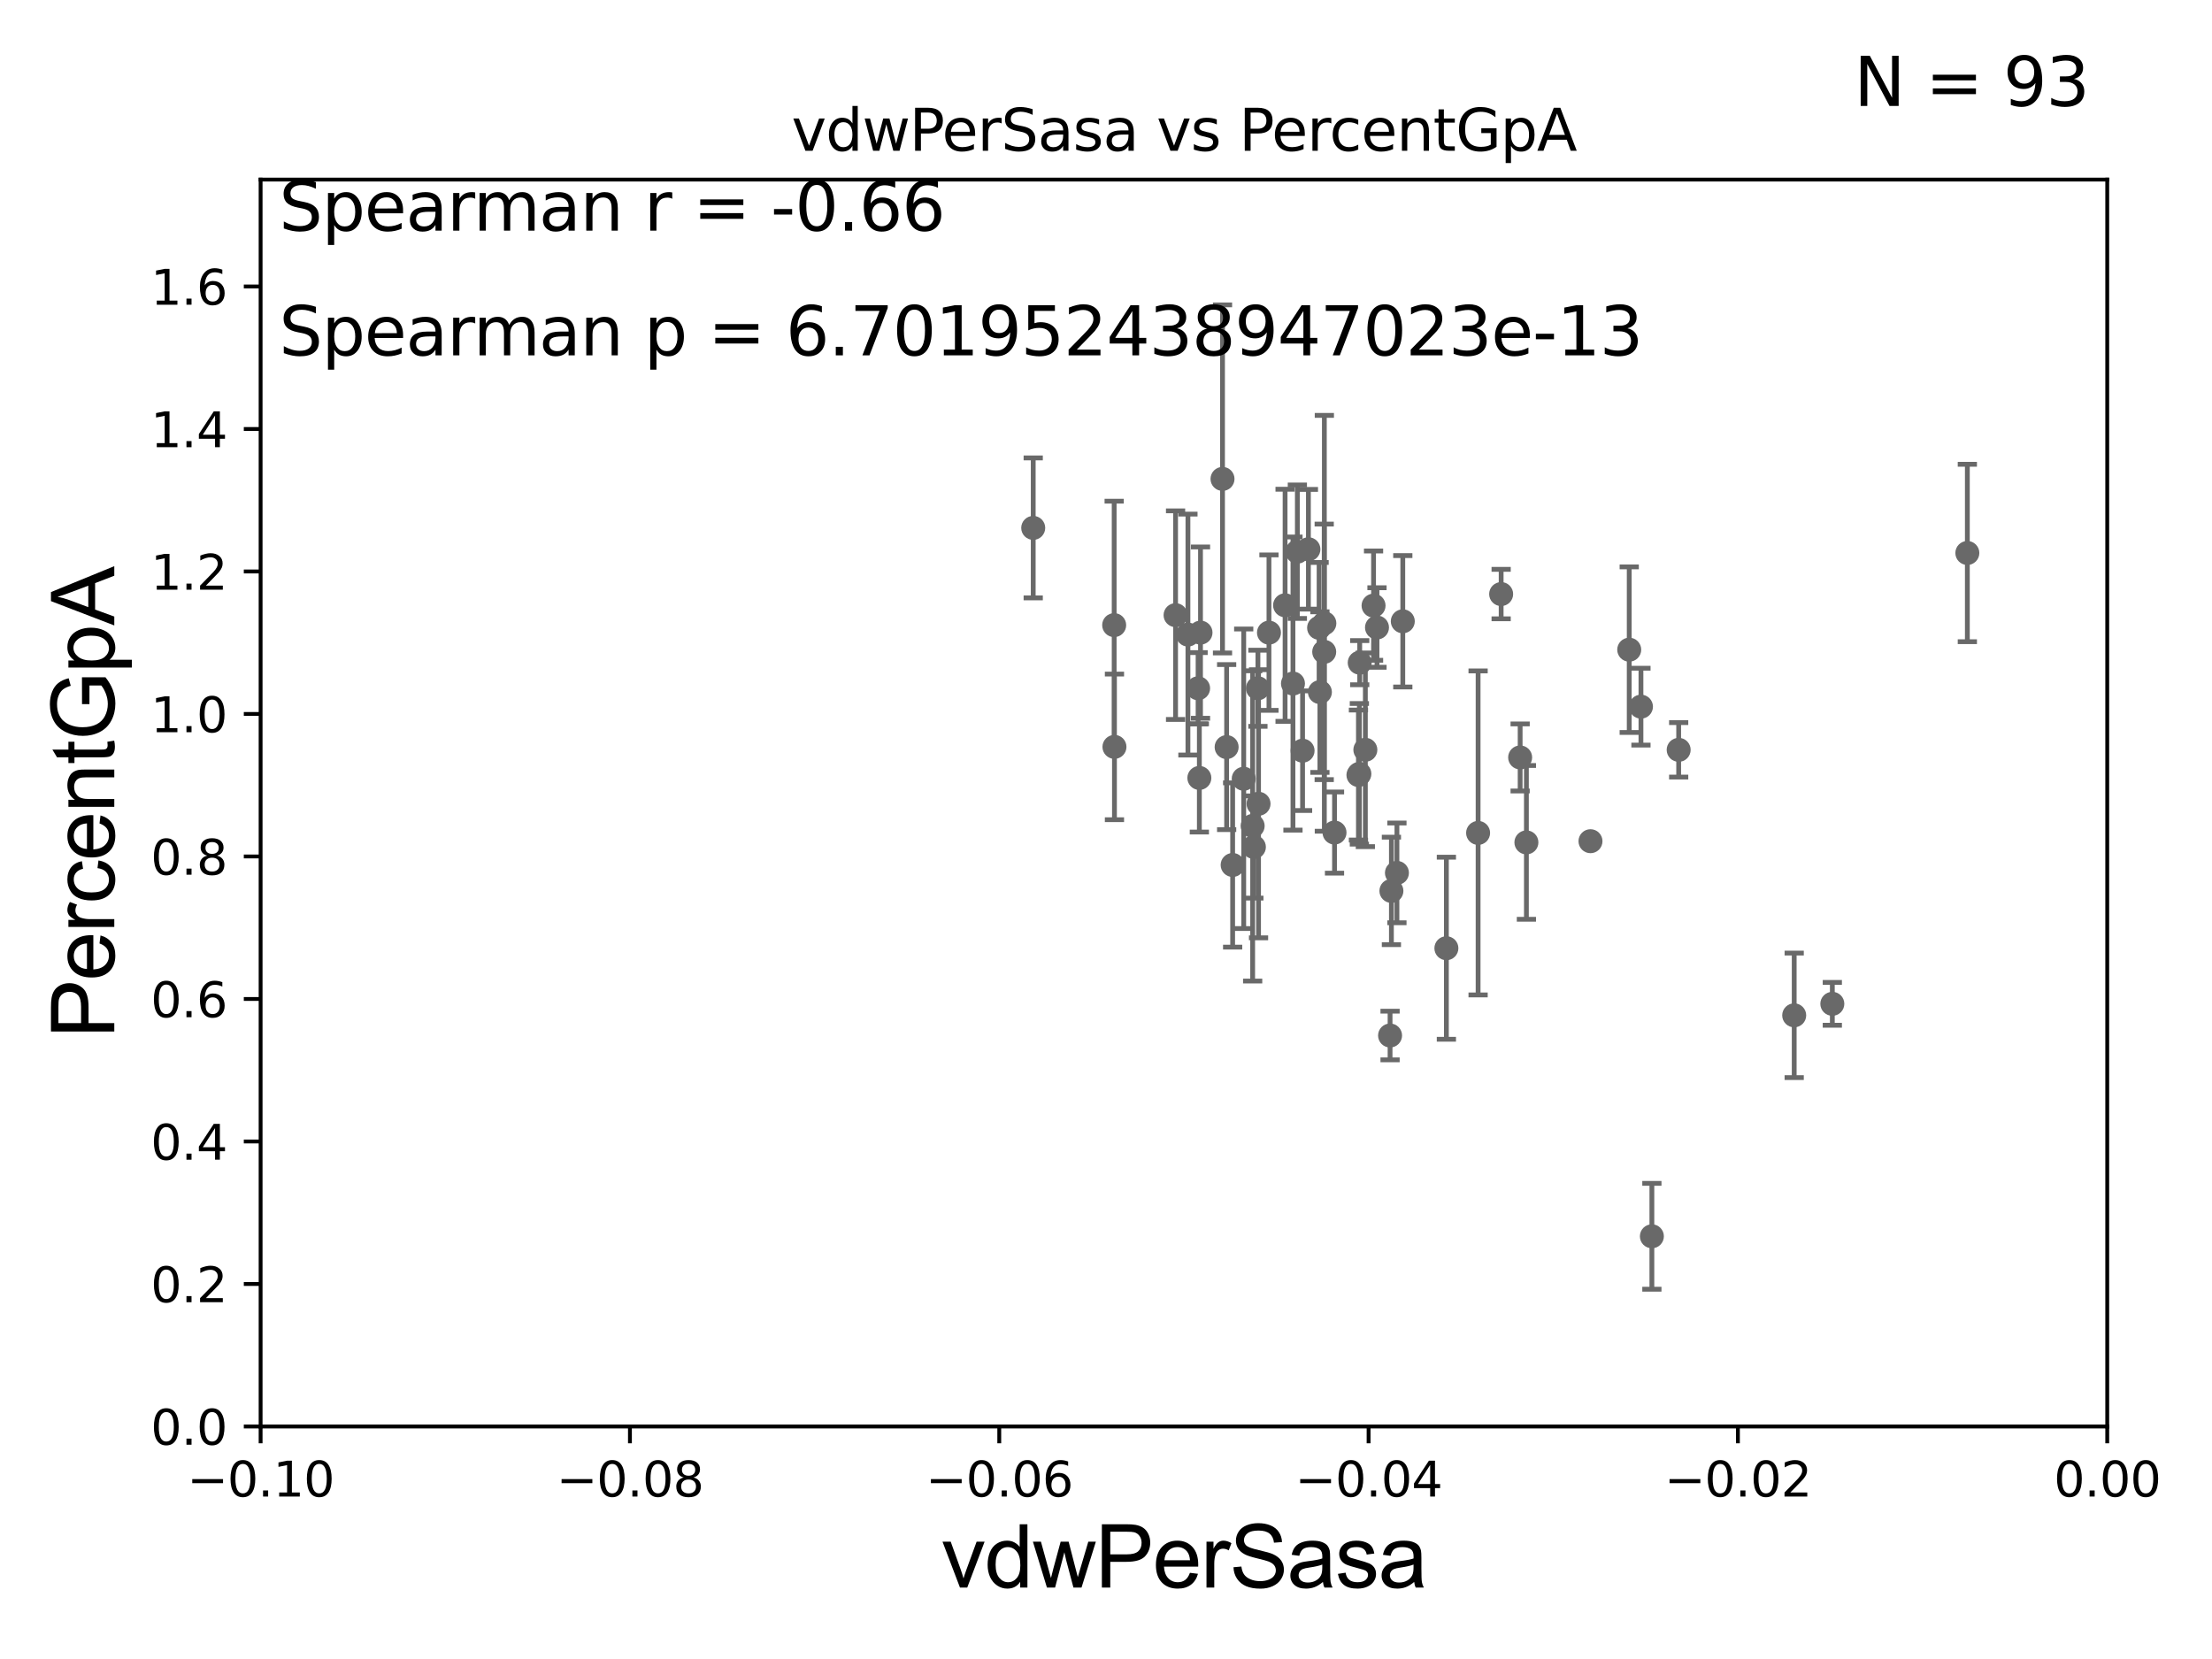 <?xml version="1.0" encoding="utf-8" standalone="no"?>
<!DOCTYPE svg PUBLIC "-//W3C//DTD SVG 1.1//EN"
  "http://www.w3.org/Graphics/SVG/1.1/DTD/svg11.dtd">
<svg xmlns:xlink="http://www.w3.org/1999/xlink" width="460.8pt" height="345.6pt" viewBox="0 0 460.8 345.6" xmlns="http://www.w3.org/2000/svg" version="1.1">
 <defs>
  <style type="text/css">*{stroke-linejoin: round; stroke-linecap: butt}</style>
 </defs>
 <g id="figure_1">
  <g id="patch_1">
   <path d="M 0 345.6 
L 460.8 345.6 
L 460.8 0 
L 0 0 
z
" style="fill: #ffffff"/>
  </g>
  <g id="axes_1">
   <g id="patch_2">
    <path d="M 54.29 297.16 
L 438.975 297.16 
L 438.975 37.411 
L 54.29 37.411 
z
" style="fill: #ffffff"/>
   </g>
   <g id="PathCollection_1">
    <defs>
     <path id="m96eb40038e" d="M 0 1.118 
C 0.297 1.118 0.581 1 0.791 0.791 
C 1 0.581 1.118 0.297 1.118 0 
C 1.118 -0.297 1 -0.581 0.791 -0.791 
C 0.581 -1 0.297 -1.118 0 -1.118 
C -0.297 -1.118 -0.581 -1 -0.791 -0.791 
C -1 -0.581 -1.118 -0.297 -1.118 0 
C -1.118 0.297 -1 0.581 -0.791 0.791 
C -0.581 1 -0.297 1.118 0 1.118 
z
" style="stroke: #696969"/>
    </defs>
    <g clip-path="url(#p6c5348e88b)">
     <use xlink:href="#m96eb40038e" x="262.049" y="143.379" style="fill: #696969; stroke: #696969"/>
     <use xlink:href="#m96eb40038e" x="339.398" y="135.341" style="fill: #696969; stroke: #696969"/>
     <use xlink:href="#m96eb40038e" x="2443.223" y="271.421" style="fill: #696969; stroke: #696969"/>
     <use xlink:href="#m96eb40038e" x="317.977" y="175.487" style="fill: #696969; stroke: #696969"/>
     <use xlink:href="#m96eb40038e" x="6573.427" y="259.199" style="fill: #696969; stroke: #696969"/>
     <use xlink:href="#m96eb40038e" x="633.446" y="268.127" style="fill: #696969; stroke: #696969"/>
     <use xlink:href="#m96eb40038e" x="837.781" y="250.135" style="fill: #696969; stroke: #696969"/>
     <use xlink:href="#m96eb40038e" x="562.268" y="262.321" style="fill: #696969; stroke: #696969"/>
     <use xlink:href="#m96eb40038e" x="602.923" y="193.938" style="fill: #696969; stroke: #696969"/>
     <use xlink:href="#m96eb40038e" x="284.428" y="156.194" style="fill: #696969; stroke: #696969"/>
     <use xlink:href="#m96eb40038e" x="286.853" y="130.72" style="fill: #696969; stroke: #696969"/>
     <use xlink:href="#m96eb40038e" x="19341.605" y="183.593" style="fill: #696969; stroke: #696969"/>
     <use xlink:href="#m96eb40038e" x="714.254" y="179.908" style="fill: #696969; stroke: #696969"/>
     <use xlink:href="#m96eb40038e" x="307.915" y="173.512" style="fill: #696969; stroke: #696969"/>
     <use xlink:href="#m96eb40038e" x="2626.316" y="247.249" style="fill: #696969; stroke: #696969"/>
     <use xlink:href="#m96eb40038e" x="9501.322" y="191.818" style="fill: #696969; stroke: #696969"/>
     <use xlink:href="#m96eb40038e" x="260.951" y="172.053" style="fill: #696969; stroke: #696969"/>
     <use xlink:href="#m96eb40038e" x="301.309" y="197.533" style="fill: #696969; stroke: #696969"/>
     <use xlink:href="#m96eb40038e" x="466.018" y="136.023" style="fill: #696969; stroke: #696969"/>
     <use xlink:href="#m96eb40038e" x="275.887" y="129.845" style="fill: #696969; stroke: #696969"/>
     <use xlink:href="#m96eb40038e" x="6139.967" y="262.158" style="fill: #696969; stroke: #696969"/>
     <use xlink:href="#m96eb40038e" x="316.674" y="157.789" style="fill: #696969; stroke: #696969"/>
     <use xlink:href="#m96eb40038e" x="650.018" y="274.025" style="fill: #696969; stroke: #696969"/>
     <use xlink:href="#m96eb40038e" x="8627.377" y="268.053" style="fill: #696969; stroke: #696969"/>
     <use xlink:href="#m96eb40038e" x="33178.6" y="251.102" style="fill: #696969; stroke: #696969"/>
     <use xlink:href="#m96eb40038e" x="33178.6" y="241.29" style="fill: #696969; stroke: #696969"/>
     <use xlink:href="#m96eb40038e" x="630.23" y="261.55" style="fill: #696969; stroke: #696969"/>
     <use xlink:href="#m96eb40038e" x="670.05" y="245.001" style="fill: #696969; stroke: #696969"/>
     <use xlink:href="#m96eb40038e" x="3115.446" y="260.657" style="fill: #696969; stroke: #696969"/>
     <use xlink:href="#m96eb40038e" x="14092.386" y="273.313" style="fill: #696969; stroke: #696969"/>
     <use xlink:href="#m96eb40038e" x="12114.587" y="251.681" style="fill: #696969; stroke: #696969"/>
     <use xlink:href="#m96eb40038e" x="33178.6" y="253.468" style="fill: #696969; stroke: #696969"/>
     <use xlink:href="#m96eb40038e" x="33178.6" y="143.354" style="fill: #696969; stroke: #696969"/>
     <use xlink:href="#m96eb40038e" x="286.137" y="126.165" style="fill: #696969; stroke: #696969"/>
     <use xlink:href="#m96eb40038e" x="33178.6" y="244.499" style="fill: #696969; stroke: #696969"/>
     <use xlink:href="#m96eb40038e" x="33178.6" y="254.878" style="fill: #696969; stroke: #696969"/>
     <use xlink:href="#m96eb40038e" x="876.866" y="243.366" style="fill: #696969; stroke: #696969"/>
     <use xlink:href="#m96eb40038e" x="291.007" y="181.837" style="fill: #696969; stroke: #696969"/>
     <use xlink:href="#m96eb40038e" x="1060.107" y="254.293" style="fill: #696969; stroke: #696969"/>
     <use xlink:href="#m96eb40038e" x="33178.6" y="254.335" style="fill: #696969; stroke: #696969"/>
     <use xlink:href="#m96eb40038e" x="33178.6" y="275.665" style="fill: #696969; stroke: #696969"/>
     <use xlink:href="#m96eb40038e" x="993.267" y="275.812" style="fill: #696969; stroke: #696969"/>
     <use xlink:href="#m96eb40038e" x="344.117" y="257.542" style="fill: #696969; stroke: #696969"/>
     <use xlink:href="#m96eb40038e" x="550.567" y="166.435" style="fill: #696969; stroke: #696969"/>
     <use xlink:href="#m96eb40038e" x="33178.6" y="168.428" style="fill: #696969; stroke: #696969"/>
     <use xlink:href="#m96eb40038e" x="33178.6" y="210.276" style="fill: #696969; stroke: #696969"/>
     <use xlink:href="#m96eb40038e" x="381.707" y="209.115" style="fill: #696969; stroke: #696969"/>
     <use xlink:href="#m96eb40038e" x="33178.6" y="209.115" style="fill: #696969; stroke: #696969"/>
     <use xlink:href="#m96eb40038e" x="33178.6" y="162.059" style="fill: #696969; stroke: #696969"/>
     <use xlink:href="#m96eb40038e" x="249.847" y="162.059" style="fill: #696969; stroke: #696969"/>
     <use xlink:href="#m96eb40038e" x="349.698" y="156.205" style="fill: #696969; stroke: #696969"/>
     <use xlink:href="#m96eb40038e" x="269.348" y="142.396" style="fill: #696969; stroke: #696969"/>
     <use xlink:href="#m96eb40038e" x="255.53" y="155.633" style="fill: #696969; stroke: #696969"/>
     <use xlink:href="#m96eb40038e" x="275.856" y="135.793" style="fill: #696969; stroke: #696969"/>
     <use xlink:href="#m96eb40038e" x="264.349" y="131.79" style="fill: #696969; stroke: #696969"/>
     <use xlink:href="#m96eb40038e" x="274.96" y="144.177" style="fill: #696969; stroke: #696969"/>
     <use xlink:href="#m96eb40038e" x="409.834" y="115.196" style="fill: #696969; stroke: #696969"/>
     <use xlink:href="#m96eb40038e" x="250.088" y="131.784" style="fill: #696969; stroke: #696969"/>
     <use xlink:href="#m96eb40038e" x="262.177" y="167.44" style="fill: #696969; stroke: #696969"/>
     <use xlink:href="#m96eb40038e" x="1529.006" y="145.526" style="fill: #696969; stroke: #696969"/>
     <use xlink:href="#m96eb40038e" x="278.004" y="173.439" style="fill: #696969; stroke: #696969"/>
     <use xlink:href="#m96eb40038e" x="256.782" y="180.191" style="fill: #696969; stroke: #696969"/>
     <use xlink:href="#m96eb40038e" x="215.239" y="109.972" style="fill: #696969; stroke: #696969"/>
     <use xlink:href="#m96eb40038e" x="270.264" y="114.931" style="fill: #696969; stroke: #696969"/>
     <use xlink:href="#m96eb40038e" x="271.35" y="156.382" style="fill: #696969; stroke: #696969"/>
     <use xlink:href="#m96eb40038e" x="249.586" y="143.381" style="fill: #696969; stroke: #696969"/>
     <use xlink:href="#m96eb40038e" x="244.893" y="128.148" style="fill: #696969; stroke: #696969"/>
     <use xlink:href="#m96eb40038e" x="283.182" y="161.202" style="fill: #696969; stroke: #696969"/>
     <use xlink:href="#m96eb40038e" x="247.468" y="132.192" style="fill: #696969; stroke: #696969"/>
     <use xlink:href="#m96eb40038e" x="2513.763" y="163.235" style="fill: #696969; stroke: #696969"/>
     <use xlink:href="#m96eb40038e" x="259.089" y="162.23" style="fill: #696969; stroke: #696969"/>
     <use xlink:href="#m96eb40038e" x="494.229" y="152.266" style="fill: #696969; stroke: #696969"/>
     <use xlink:href="#m96eb40038e" x="254.672" y="99.765" style="fill: #696969; stroke: #696969"/>
     <use xlink:href="#m96eb40038e" x="33178.6" y="99.822" style="fill: #696969; stroke: #696969"/>
     <use xlink:href="#m96eb40038e" x="33178.6" y="168.927" style="fill: #696969; stroke: #696969"/>
     <use xlink:href="#m96eb40038e" x="9828.716" y="168.917" style="fill: #696969; stroke: #696969"/>
     <use xlink:href="#m96eb40038e" x="33178.6" y="168.716" style="fill: #696969; stroke: #696969"/>
     <use xlink:href="#m96eb40038e" x="33178.6" y="134.261" style="fill: #696969; stroke: #696969"/>
     <use xlink:href="#m96eb40038e" x="312.716" y="123.755" style="fill: #696969; stroke: #696969"/>
     <use xlink:href="#m96eb40038e" x="289.856" y="185.593" style="fill: #696969; stroke: #696969"/>
     <use xlink:href="#m96eb40038e" x="331.326" y="175.238" style="fill: #696969; stroke: #696969"/>
     <use xlink:href="#m96eb40038e" x="292.228" y="129.427" style="fill: #696969; stroke: #696969"/>
     <use xlink:href="#m96eb40038e" x="2049.655" y="153.76" style="fill: #696969; stroke: #696969"/>
     <use xlink:href="#m96eb40038e" x="3471.258" y="134.451" style="fill: #696969; stroke: #696969"/>
     <use xlink:href="#m96eb40038e" x="267.706" y="126.093" style="fill: #696969; stroke: #696969"/>
     <use xlink:href="#m96eb40038e" x="282.988" y="161.454" style="fill: #696969; stroke: #696969"/>
     <use xlink:href="#m96eb40038e" x="289.577" y="215.715" style="fill: #696969; stroke: #696969"/>
     <use xlink:href="#m96eb40038e" x="22511.984" y="173.206" style="fill: #696969; stroke: #696969"/>
     <use xlink:href="#m96eb40038e" x="272.566" y="114.422" style="fill: #696969; stroke: #696969"/>
     <use xlink:href="#m96eb40038e" x="232.162" y="155.588" style="fill: #696969; stroke: #696969"/>
     <use xlink:href="#m96eb40038e" x="283.254" y="138.048" style="fill: #696969; stroke: #696969"/>
     <use xlink:href="#m96eb40038e" x="341.841" y="147.21" style="fill: #696969; stroke: #696969"/>
     <use xlink:href="#m96eb40038e" x="232.102" y="130.224" style="fill: #696969; stroke: #696969"/>
     <use xlink:href="#m96eb40038e" x="373.765" y="211.513" style="fill: #696969; stroke: #696969"/>
     <use xlink:href="#m96eb40038e" x="933.383" y="173.521" style="fill: #696969; stroke: #696969"/>
     <use xlink:href="#m96eb40038e" x="274.793" y="130.79" style="fill: #696969; stroke: #696969"/>
     <use xlink:href="#m96eb40038e" x="261.208" y="176.448" style="fill: #696969; stroke: #696969"/>
     <use xlink:href="#m96eb40038e" x="33178.6" y="176.448" style="fill: #696969; stroke: #696969"/>
    </g>
   </g>
   <g id="matplotlib.axis_1">
    <g id="xtick_1">
     <g id="line2d_1">
      <defs>
       <path id="m6720d266f3" d="M 0 0 
L 0 3.5 
" style="stroke: #000000; stroke-width: 0.8"/>
      </defs>
      <g>
       <use xlink:href="#m6720d266f3" x="54.29" y="297.16" style="stroke: #000000; stroke-width: 0.8"/>
      </g>
     </g>
     <g id="text_1">
      <!-- −0.10 -->
      <g transform="translate(38.967 311.758)scale(0.1 -0.1)">
       <defs>
        <path id="DejaVuSans-2212" d="M 678 2272 
L 4684 2272 
L 4684 1741 
L 678 1741 
L 678 2272 
z
" transform="scale(0.016)"/>
        <path id="DejaVuSans-30" d="M 2034 4250 
Q 1547 4250 1301 3770 
Q 1056 3291 1056 2328 
Q 1056 1369 1301 889 
Q 1547 409 2034 409 
Q 2525 409 2770 889 
Q 3016 1369 3016 2328 
Q 3016 3291 2770 3770 
Q 2525 4250 2034 4250 
z
M 2034 4750 
Q 2819 4750 3233 4129 
Q 3647 3509 3647 2328 
Q 3647 1150 3233 529 
Q 2819 -91 2034 -91 
Q 1250 -91 836 529 
Q 422 1150 422 2328 
Q 422 3509 836 4129 
Q 1250 4750 2034 4750 
z
" transform="scale(0.016)"/>
        <path id="DejaVuSans-2e" d="M 684 794 
L 1344 794 
L 1344 0 
L 684 0 
L 684 794 
z
" transform="scale(0.016)"/>
        <path id="DejaVuSans-31" d="M 794 531 
L 1825 531 
L 1825 4091 
L 703 3866 
L 703 4441 
L 1819 4666 
L 2450 4666 
L 2450 531 
L 3481 531 
L 3481 0 
L 794 0 
L 794 531 
z
" transform="scale(0.016)"/>
       </defs>
       <use xlink:href="#DejaVuSans-2212"/>
       <use xlink:href="#DejaVuSans-30" x="83.789"/>
       <use xlink:href="#DejaVuSans-2e" x="147.412"/>
       <use xlink:href="#DejaVuSans-31" x="179.199"/>
       <use xlink:href="#DejaVuSans-30" x="242.822"/>
      </g>
     </g>
    </g>
    <g id="xtick_2">
     <g id="line2d_2">
      <g>
       <use xlink:href="#m6720d266f3" x="131.227" y="297.16" style="stroke: #000000; stroke-width: 0.8"/>
      </g>
     </g>
     <g id="text_2">
      <!-- −0.08 -->
      <g transform="translate(115.904 311.758)scale(0.1 -0.1)">
       <defs>
        <path id="DejaVuSans-38" d="M 2034 2216 
Q 1584 2216 1326 1975 
Q 1069 1734 1069 1313 
Q 1069 891 1326 650 
Q 1584 409 2034 409 
Q 2484 409 2743 651 
Q 3003 894 3003 1313 
Q 3003 1734 2745 1975 
Q 2488 2216 2034 2216 
z
M 1403 2484 
Q 997 2584 770 2862 
Q 544 3141 544 3541 
Q 544 4100 942 4425 
Q 1341 4750 2034 4750 
Q 2731 4750 3128 4425 
Q 3525 4100 3525 3541 
Q 3525 3141 3298 2862 
Q 3072 2584 2669 2484 
Q 3125 2378 3379 2068 
Q 3634 1759 3634 1313 
Q 3634 634 3220 271 
Q 2806 -91 2034 -91 
Q 1263 -91 848 271 
Q 434 634 434 1313 
Q 434 1759 690 2068 
Q 947 2378 1403 2484 
z
M 1172 3481 
Q 1172 3119 1398 2916 
Q 1625 2713 2034 2713 
Q 2441 2713 2670 2916 
Q 2900 3119 2900 3481 
Q 2900 3844 2670 4047 
Q 2441 4250 2034 4250 
Q 1625 4250 1398 4047 
Q 1172 3844 1172 3481 
z
" transform="scale(0.016)"/>
       </defs>
       <use xlink:href="#DejaVuSans-2212"/>
       <use xlink:href="#DejaVuSans-30" x="83.789"/>
       <use xlink:href="#DejaVuSans-2e" x="147.412"/>
       <use xlink:href="#DejaVuSans-30" x="179.199"/>
       <use xlink:href="#DejaVuSans-38" x="242.822"/>
      </g>
     </g>
    </g>
    <g id="xtick_3">
     <g id="line2d_3">
      <g>
       <use xlink:href="#m6720d266f3" x="208.164" y="297.16" style="stroke: #000000; stroke-width: 0.8"/>
      </g>
     </g>
     <g id="text_3">
      <!-- −0.06 -->
      <g transform="translate(192.841 311.758)scale(0.1 -0.1)">
       <defs>
        <path id="DejaVuSans-36" d="M 2113 2584 
Q 1688 2584 1439 2293 
Q 1191 2003 1191 1497 
Q 1191 994 1439 701 
Q 1688 409 2113 409 
Q 2538 409 2786 701 
Q 3034 994 3034 1497 
Q 3034 2003 2786 2293 
Q 2538 2584 2113 2584 
z
M 3366 4563 
L 3366 3988 
Q 3128 4100 2886 4159 
Q 2644 4219 2406 4219 
Q 1781 4219 1451 3797 
Q 1122 3375 1075 2522 
Q 1259 2794 1537 2939 
Q 1816 3084 2150 3084 
Q 2853 3084 3261 2657 
Q 3669 2231 3669 1497 
Q 3669 778 3244 343 
Q 2819 -91 2113 -91 
Q 1303 -91 875 529 
Q 447 1150 447 2328 
Q 447 3434 972 4092 
Q 1497 4750 2381 4750 
Q 2619 4750 2861 4703 
Q 3103 4656 3366 4563 
z
" transform="scale(0.016)"/>
       </defs>
       <use xlink:href="#DejaVuSans-2212"/>
       <use xlink:href="#DejaVuSans-30" x="83.789"/>
       <use xlink:href="#DejaVuSans-2e" x="147.412"/>
       <use xlink:href="#DejaVuSans-30" x="179.199"/>
       <use xlink:href="#DejaVuSans-36" x="242.822"/>
      </g>
     </g>
    </g>
    <g id="xtick_4">
     <g id="line2d_4">
      <g>
       <use xlink:href="#m6720d266f3" x="285.101" y="297.16" style="stroke: #000000; stroke-width: 0.8"/>
      </g>
     </g>
     <g id="text_4">
      <!-- −0.04 -->
      <g transform="translate(269.778 311.758)scale(0.1 -0.1)">
       <defs>
        <path id="DejaVuSans-34" d="M 2419 4116 
L 825 1625 
L 2419 1625 
L 2419 4116 
z
M 2253 4666 
L 3047 4666 
L 3047 1625 
L 3713 1625 
L 3713 1100 
L 3047 1100 
L 3047 0 
L 2419 0 
L 2419 1100 
L 313 1100 
L 313 1709 
L 2253 4666 
z
" transform="scale(0.016)"/>
       </defs>
       <use xlink:href="#DejaVuSans-2212"/>
       <use xlink:href="#DejaVuSans-30" x="83.789"/>
       <use xlink:href="#DejaVuSans-2e" x="147.412"/>
       <use xlink:href="#DejaVuSans-30" x="179.199"/>
       <use xlink:href="#DejaVuSans-34" x="242.822"/>
      </g>
     </g>
    </g>
    <g id="xtick_5">
     <g id="line2d_5">
      <g>
       <use xlink:href="#m6720d266f3" x="362.038" y="297.16" style="stroke: #000000; stroke-width: 0.8"/>
      </g>
     </g>
     <g id="text_5">
      <!-- −0.02 -->
      <g transform="translate(346.715 311.758)scale(0.1 -0.1)">
       <defs>
        <path id="DejaVuSans-32" d="M 1228 531 
L 3431 531 
L 3431 0 
L 469 0 
L 469 531 
Q 828 903 1448 1529 
Q 2069 2156 2228 2338 
Q 2531 2678 2651 2914 
Q 2772 3150 2772 3378 
Q 2772 3750 2511 3984 
Q 2250 4219 1831 4219 
Q 1534 4219 1204 4116 
Q 875 4013 500 3803 
L 500 4441 
Q 881 4594 1212 4672 
Q 1544 4750 1819 4750 
Q 2544 4750 2975 4387 
Q 3406 4025 3406 3419 
Q 3406 3131 3298 2873 
Q 3191 2616 2906 2266 
Q 2828 2175 2409 1742 
Q 1991 1309 1228 531 
z
" transform="scale(0.016)"/>
       </defs>
       <use xlink:href="#DejaVuSans-2212"/>
       <use xlink:href="#DejaVuSans-30" x="83.789"/>
       <use xlink:href="#DejaVuSans-2e" x="147.412"/>
       <use xlink:href="#DejaVuSans-30" x="179.199"/>
       <use xlink:href="#DejaVuSans-32" x="242.822"/>
      </g>
     </g>
    </g>
    <g id="xtick_6">
     <g id="line2d_6">
      <g>
       <use xlink:href="#m6720d266f3" x="438.975" y="297.16" style="stroke: #000000; stroke-width: 0.8"/>
      </g>
     </g>
     <g id="text_6">
      <!-- 0.00 -->
      <g transform="translate(427.842 311.758)scale(0.1 -0.1)">
       <use xlink:href="#DejaVuSans-30"/>
       <use xlink:href="#DejaVuSans-2e" x="63.623"/>
       <use xlink:href="#DejaVuSans-30" x="95.41"/>
       <use xlink:href="#DejaVuSans-30" x="159.033"/>
      </g>
     </g>
    </g>
    <g id="text_7">
     <!-- vdwPerSasa -->
     <g transform="translate(196.11 330.722)scale(0.18 -0.18)">
      <defs>
       <path id="ArialMT-76" d="M 1344 0 
L 81 3319 
L 675 3319 
L 1388 1331 
Q 1503 1009 1600 663 
Q 1675 925 1809 1294 
L 2547 3319 
L 3125 3319 
L 1869 0 
L 1344 0 
z
" transform="scale(0.016)"/>
       <path id="ArialMT-64" d="M 2575 0 
L 2575 419 
Q 2259 -75 1647 -75 
Q 1250 -75 917 144 
Q 584 363 401 755 
Q 219 1147 219 1656 
Q 219 2153 384 2558 
Q 550 2963 881 3178 
Q 1213 3394 1622 3394 
Q 1922 3394 2156 3267 
Q 2391 3141 2538 2938 
L 2538 4581 
L 3097 4581 
L 3097 0 
L 2575 0 
z
M 797 1656 
Q 797 1019 1065 703 
Q 1334 388 1700 388 
Q 2069 388 2326 689 
Q 2584 991 2584 1609 
Q 2584 2291 2321 2609 
Q 2059 2928 1675 2928 
Q 1300 2928 1048 2622 
Q 797 2316 797 1656 
z
" transform="scale(0.016)"/>
       <path id="ArialMT-77" d="M 1034 0 
L 19 3319 
L 600 3319 
L 1128 1403 
L 1325 691 
Q 1338 744 1497 1375 
L 2025 3319 
L 2603 3319 
L 3100 1394 
L 3266 759 
L 3456 1400 
L 4025 3319 
L 4572 3319 
L 3534 0 
L 2950 0 
L 2422 1988 
L 2294 2553 
L 1622 0 
L 1034 0 
z
" transform="scale(0.016)"/>
       <path id="ArialMT-50" d="M 494 0 
L 494 4581 
L 2222 4581 
Q 2678 4581 2919 4538 
Q 3256 4481 3484 4323 
Q 3713 4166 3852 3881 
Q 3991 3597 3991 3256 
Q 3991 2672 3619 2267 
Q 3247 1863 2275 1863 
L 1100 1863 
L 1100 0 
L 494 0 
z
M 1100 2403 
L 2284 2403 
Q 2872 2403 3119 2622 
Q 3366 2841 3366 3238 
Q 3366 3525 3220 3729 
Q 3075 3934 2838 4000 
Q 2684 4041 2272 4041 
L 1100 4041 
L 1100 2403 
z
" transform="scale(0.016)"/>
       <path id="ArialMT-65" d="M 2694 1069 
L 3275 997 
Q 3138 488 2766 206 
Q 2394 -75 1816 -75 
Q 1088 -75 661 373 
Q 234 822 234 1631 
Q 234 2469 665 2931 
Q 1097 3394 1784 3394 
Q 2450 3394 2872 2941 
Q 3294 2488 3294 1666 
Q 3294 1616 3291 1516 
L 816 1516 
Q 847 969 1125 678 
Q 1403 388 1819 388 
Q 2128 388 2347 550 
Q 2566 713 2694 1069 
z
M 847 1978 
L 2700 1978 
Q 2663 2397 2488 2606 
Q 2219 2931 1791 2931 
Q 1403 2931 1139 2672 
Q 875 2413 847 1978 
z
" transform="scale(0.016)"/>
       <path id="ArialMT-72" d="M 416 0 
L 416 3319 
L 922 3319 
L 922 2816 
Q 1116 3169 1280 3281 
Q 1444 3394 1641 3394 
Q 1925 3394 2219 3213 
L 2025 2691 
Q 1819 2813 1613 2813 
Q 1428 2813 1281 2702 
Q 1134 2591 1072 2394 
Q 978 2094 978 1738 
L 978 0 
L 416 0 
z
" transform="scale(0.016)"/>
       <path id="ArialMT-53" d="M 288 1472 
L 859 1522 
Q 900 1178 1048 958 
Q 1197 738 1509 602 
Q 1822 466 2213 466 
Q 2559 466 2825 569 
Q 3091 672 3220 851 
Q 3350 1031 3350 1244 
Q 3350 1459 3225 1620 
Q 3100 1781 2813 1891 
Q 2628 1963 1997 2114 
Q 1366 2266 1113 2400 
Q 784 2572 623 2826 
Q 463 3081 463 3397 
Q 463 3744 659 4045 
Q 856 4347 1234 4503 
Q 1613 4659 2075 4659 
Q 2584 4659 2973 4495 
Q 3363 4331 3572 4012 
Q 3781 3694 3797 3291 
L 3216 3247 
Q 3169 3681 2898 3903 
Q 2628 4125 2100 4125 
Q 1550 4125 1298 3923 
Q 1047 3722 1047 3438 
Q 1047 3191 1225 3031 
Q 1400 2872 2139 2705 
Q 2878 2538 3153 2413 
Q 3553 2228 3743 1945 
Q 3934 1663 3934 1294 
Q 3934 928 3725 604 
Q 3516 281 3123 101 
Q 2731 -78 2241 -78 
Q 1619 -78 1198 103 
Q 778 284 539 648 
Q 300 1013 288 1472 
z
" transform="scale(0.016)"/>
       <path id="ArialMT-61" d="M 2588 409 
Q 2275 144 1986 34 
Q 1697 -75 1366 -75 
Q 819 -75 525 192 
Q 231 459 231 875 
Q 231 1119 342 1320 
Q 453 1522 633 1644 
Q 813 1766 1038 1828 
Q 1203 1872 1538 1913 
Q 2219 1994 2541 2106 
Q 2544 2222 2544 2253 
Q 2544 2597 2384 2738 
Q 2169 2928 1744 2928 
Q 1347 2928 1158 2789 
Q 969 2650 878 2297 
L 328 2372 
Q 403 2725 575 2942 
Q 747 3159 1072 3276 
Q 1397 3394 1825 3394 
Q 2250 3394 2515 3294 
Q 2781 3194 2906 3042 
Q 3031 2891 3081 2659 
Q 3109 2516 3109 2141 
L 3109 1391 
Q 3109 606 3145 398 
Q 3181 191 3288 0 
L 2700 0 
Q 2613 175 2588 409 
z
M 2541 1666 
Q 2234 1541 1622 1453 
Q 1275 1403 1131 1340 
Q 988 1278 909 1158 
Q 831 1038 831 891 
Q 831 666 1001 516 
Q 1172 366 1500 366 
Q 1825 366 2078 508 
Q 2331 650 2450 897 
Q 2541 1088 2541 1459 
L 2541 1666 
z
" transform="scale(0.016)"/>
       <path id="ArialMT-73" d="M 197 991 
L 753 1078 
Q 800 744 1014 566 
Q 1228 388 1613 388 
Q 2000 388 2187 545 
Q 2375 703 2375 916 
Q 2375 1106 2209 1216 
Q 2094 1291 1634 1406 
Q 1016 1563 777 1677 
Q 538 1791 414 1992 
Q 291 2194 291 2438 
Q 291 2659 392 2848 
Q 494 3038 669 3163 
Q 800 3259 1026 3326 
Q 1253 3394 1513 3394 
Q 1903 3394 2198 3281 
Q 2494 3169 2634 2976 
Q 2775 2784 2828 2463 
L 2278 2388 
Q 2241 2644 2061 2787 
Q 1881 2931 1553 2931 
Q 1166 2931 1000 2803 
Q 834 2675 834 2503 
Q 834 2394 903 2306 
Q 972 2216 1119 2156 
Q 1203 2125 1616 2013 
Q 2213 1853 2448 1751 
Q 2684 1650 2818 1456 
Q 2953 1263 2953 975 
Q 2953 694 2789 445 
Q 2625 197 2315 61 
Q 2006 -75 1616 -75 
Q 969 -75 630 194 
Q 291 463 197 991 
z
" transform="scale(0.016)"/>
      </defs>
      <use xlink:href="#ArialMT-76"/>
      <use xlink:href="#ArialMT-64" x="50"/>
      <use xlink:href="#ArialMT-77" x="105.615"/>
      <use xlink:href="#ArialMT-50" x="177.832"/>
      <use xlink:href="#ArialMT-65" x="244.531"/>
      <use xlink:href="#ArialMT-72" x="300.146"/>
      <use xlink:href="#ArialMT-53" x="333.447"/>
      <use xlink:href="#ArialMT-61" x="400.146"/>
      <use xlink:href="#ArialMT-73" x="455.762"/>
      <use xlink:href="#ArialMT-61" x="505.762"/>
     </g>
    </g>
   </g>
   <g id="matplotlib.axis_2">
    <g id="ytick_1">
     <g id="line2d_7">
      <defs>
       <path id="m0950527ea5" d="M 0 0 
L -3.5 0 
" style="stroke: #000000; stroke-width: 0.8"/>
      </defs>
      <g>
       <use xlink:href="#m0950527ea5" x="54.29" y="297.16" style="stroke: #000000; stroke-width: 0.8"/>
      </g>
     </g>
     <g id="text_8">
      <!-- 0.0 -->
      <g transform="translate(31.387 300.959)scale(0.1 -0.1)">
       <use xlink:href="#DejaVuSans-30"/>
       <use xlink:href="#DejaVuSans-2e" x="63.623"/>
       <use xlink:href="#DejaVuSans-30" x="95.41"/>
      </g>
     </g>
    </g>
    <g id="ytick_2">
     <g id="line2d_8">
      <g>
       <use xlink:href="#m0950527ea5" x="54.29" y="267.474" style="stroke: #000000; stroke-width: 0.8"/>
      </g>
     </g>
     <g id="text_9">
      <!-- 0.2 -->
      <g transform="translate(31.387 271.274)scale(0.1 -0.1)">
       <use xlink:href="#DejaVuSans-30"/>
       <use xlink:href="#DejaVuSans-2e" x="63.623"/>
       <use xlink:href="#DejaVuSans-32" x="95.41"/>
      </g>
     </g>
    </g>
    <g id="ytick_3">
     <g id="line2d_9">
      <g>
       <use xlink:href="#m0950527ea5" x="54.29" y="237.789" style="stroke: #000000; stroke-width: 0.8"/>
      </g>
     </g>
     <g id="text_10">
      <!-- 0.4 -->
      <g transform="translate(31.387 241.588)scale(0.1 -0.1)">
       <use xlink:href="#DejaVuSans-30"/>
       <use xlink:href="#DejaVuSans-2e" x="63.623"/>
       <use xlink:href="#DejaVuSans-34" x="95.41"/>
      </g>
     </g>
    </g>
    <g id="ytick_4">
     <g id="line2d_10">
      <g>
       <use xlink:href="#m0950527ea5" x="54.29" y="208.103" style="stroke: #000000; stroke-width: 0.8"/>
      </g>
     </g>
     <g id="text_11">
      <!-- 0.6 -->
      <g transform="translate(31.387 211.902)scale(0.1 -0.1)">
       <use xlink:href="#DejaVuSans-30"/>
       <use xlink:href="#DejaVuSans-2e" x="63.623"/>
       <use xlink:href="#DejaVuSans-36" x="95.41"/>
      </g>
     </g>
    </g>
    <g id="ytick_5">
     <g id="line2d_11">
      <g>
       <use xlink:href="#m0950527ea5" x="54.29" y="178.418" style="stroke: #000000; stroke-width: 0.8"/>
      </g>
     </g>
     <g id="text_12">
      <!-- 0.8 -->
      <g transform="translate(31.387 182.217)scale(0.1 -0.1)">
       <use xlink:href="#DejaVuSans-30"/>
       <use xlink:href="#DejaVuSans-2e" x="63.623"/>
       <use xlink:href="#DejaVuSans-38" x="95.41"/>
      </g>
     </g>
    </g>
    <g id="ytick_6">
     <g id="line2d_12">
      <g>
       <use xlink:href="#m0950527ea5" x="54.29" y="148.732" style="stroke: #000000; stroke-width: 0.8"/>
      </g>
     </g>
     <g id="text_13">
      <!-- 1.0 -->
      <g transform="translate(31.387 152.531)scale(0.1 -0.1)">
       <use xlink:href="#DejaVuSans-31"/>
       <use xlink:href="#DejaVuSans-2e" x="63.623"/>
       <use xlink:href="#DejaVuSans-30" x="95.41"/>
      </g>
     </g>
    </g>
    <g id="ytick_7">
     <g id="line2d_13">
      <g>
       <use xlink:href="#m0950527ea5" x="54.29" y="119.047" style="stroke: #000000; stroke-width: 0.8"/>
      </g>
     </g>
     <g id="text_14">
      <!-- 1.2 -->
      <g transform="translate(31.387 122.846)scale(0.1 -0.1)">
       <use xlink:href="#DejaVuSans-31"/>
       <use xlink:href="#DejaVuSans-2e" x="63.623"/>
       <use xlink:href="#DejaVuSans-32" x="95.41"/>
      </g>
     </g>
    </g>
    <g id="ytick_8">
     <g id="line2d_14">
      <g>
       <use xlink:href="#m0950527ea5" x="54.29" y="89.361" style="stroke: #000000; stroke-width: 0.8"/>
      </g>
     </g>
     <g id="text_15">
      <!-- 1.4 -->
      <g transform="translate(31.387 93.16)scale(0.1 -0.1)">
       <use xlink:href="#DejaVuSans-31"/>
       <use xlink:href="#DejaVuSans-2e" x="63.623"/>
       <use xlink:href="#DejaVuSans-34" x="95.41"/>
      </g>
     </g>
    </g>
    <g id="ytick_9">
     <g id="line2d_15">
      <g>
       <use xlink:href="#m0950527ea5" x="54.29" y="59.675" style="stroke: #000000; stroke-width: 0.8"/>
      </g>
     </g>
     <g id="text_16">
      <!-- 1.6 -->
      <g transform="translate(31.387 63.475)scale(0.1 -0.1)">
       <use xlink:href="#DejaVuSans-31"/>
       <use xlink:href="#DejaVuSans-2e" x="63.623"/>
       <use xlink:href="#DejaVuSans-36" x="95.41"/>
      </g>
     </g>
    </g>
    <g id="text_17">
     <!-- PercentGpA -->
     <g transform="translate(23.809 216.309)rotate(-90)scale(0.18 -0.18)">
      <defs>
       <path id="ArialMT-63" d="M 2588 1216 
L 3141 1144 
Q 3050 572 2676 248 
Q 2303 -75 1759 -75 
Q 1078 -75 664 370 
Q 250 816 250 1647 
Q 250 2184 428 2587 
Q 606 2991 970 3192 
Q 1334 3394 1763 3394 
Q 2303 3394 2647 3120 
Q 2991 2847 3088 2344 
L 2541 2259 
Q 2463 2594 2264 2762 
Q 2066 2931 1784 2931 
Q 1359 2931 1093 2626 
Q 828 2322 828 1663 
Q 828 994 1084 691 
Q 1341 388 1753 388 
Q 2084 388 2306 591 
Q 2528 794 2588 1216 
z
" transform="scale(0.016)"/>
       <path id="ArialMT-6e" d="M 422 0 
L 422 3319 
L 928 3319 
L 928 2847 
Q 1294 3394 1984 3394 
Q 2284 3394 2536 3286 
Q 2788 3178 2913 3003 
Q 3038 2828 3088 2588 
Q 3119 2431 3119 2041 
L 3119 0 
L 2556 0 
L 2556 2019 
Q 2556 2363 2490 2533 
Q 2425 2703 2258 2804 
Q 2091 2906 1866 2906 
Q 1506 2906 1245 2678 
Q 984 2450 984 1813 
L 984 0 
L 422 0 
z
" transform="scale(0.016)"/>
       <path id="ArialMT-74" d="M 1650 503 
L 1731 6 
Q 1494 -44 1306 -44 
Q 1000 -44 831 53 
Q 663 150 594 308 
Q 525 466 525 972 
L 525 2881 
L 113 2881 
L 113 3319 
L 525 3319 
L 525 4141 
L 1084 4478 
L 1084 3319 
L 1650 3319 
L 1650 2881 
L 1084 2881 
L 1084 941 
Q 1084 700 1114 631 
Q 1144 563 1211 522 
Q 1278 481 1403 481 
Q 1497 481 1650 503 
z
" transform="scale(0.016)"/>
       <path id="ArialMT-47" d="M 2638 1797 
L 2638 2334 
L 4578 2338 
L 4578 638 
Q 4131 281 3656 101 
Q 3181 -78 2681 -78 
Q 2006 -78 1454 211 
Q 903 500 622 1047 
Q 341 1594 341 2269 
Q 341 2938 620 3517 
Q 900 4097 1425 4378 
Q 1950 4659 2634 4659 
Q 3131 4659 3532 4498 
Q 3934 4338 4162 4050 
Q 4391 3763 4509 3300 
L 3963 3150 
Q 3859 3500 3706 3700 
Q 3553 3900 3268 4020 
Q 2984 4141 2638 4141 
Q 2222 4141 1919 4014 
Q 1616 3888 1430 3681 
Q 1244 3475 1141 3228 
Q 966 2803 966 2306 
Q 966 1694 1177 1281 
Q 1388 869 1791 669 
Q 2194 469 2647 469 
Q 3041 469 3416 620 
Q 3791 772 3984 944 
L 3984 1797 
L 2638 1797 
z
" transform="scale(0.016)"/>
       <path id="ArialMT-70" d="M 422 -1272 
L 422 3319 
L 934 3319 
L 934 2888 
Q 1116 3141 1344 3267 
Q 1572 3394 1897 3394 
Q 2322 3394 2647 3175 
Q 2972 2956 3137 2557 
Q 3303 2159 3303 1684 
Q 3303 1175 3120 767 
Q 2938 359 2589 142 
Q 2241 -75 1856 -75 
Q 1575 -75 1351 44 
Q 1128 163 984 344 
L 984 -1272 
L 422 -1272 
z
M 931 1641 
Q 931 1000 1190 694 
Q 1450 388 1819 388 
Q 2194 388 2461 705 
Q 2728 1022 2728 1688 
Q 2728 2322 2467 2637 
Q 2206 2953 1844 2953 
Q 1484 2953 1207 2617 
Q 931 2281 931 1641 
z
" transform="scale(0.016)"/>
       <path id="ArialMT-41" d="M -9 0 
L 1750 4581 
L 2403 4581 
L 4278 0 
L 3588 0 
L 3053 1388 
L 1138 1388 
L 634 0 
L -9 0 
z
M 1313 1881 
L 2866 1881 
L 2388 3150 
Q 2169 3728 2063 4100 
Q 1975 3659 1816 3225 
L 1313 1881 
z
" transform="scale(0.016)"/>
      </defs>
      <use xlink:href="#ArialMT-50"/>
      <use xlink:href="#ArialMT-65" x="66.699"/>
      <use xlink:href="#ArialMT-72" x="122.314"/>
      <use xlink:href="#ArialMT-63" x="155.615"/>
      <use xlink:href="#ArialMT-65" x="205.615"/>
      <use xlink:href="#ArialMT-6e" x="261.23"/>
      <use xlink:href="#ArialMT-74" x="316.846"/>
      <use xlink:href="#ArialMT-47" x="344.629"/>
      <use xlink:href="#ArialMT-70" x="422.412"/>
      <use xlink:href="#ArialMT-41" x="478.027"/>
     </g>
    </g>
   </g>
   <g id="LineCollection_1">
    <path d="M 262.049 151.307 
L 262.049 135.451 
" clip-path="url(#p6c5348e88b)" style="fill: none; stroke: #696969"/>
    <path d="M 339.398 152.589 
L 339.398 118.093 
" clip-path="url(#p6c5348e88b)" style="fill: none; stroke: #696969"/>
    <path clip-path="url(#p6c5348e88b)" style="fill: none; stroke: #696969"/>
    <path d="M 317.977 191.506 
L 317.977 159.469 
" clip-path="url(#p6c5348e88b)" style="fill: none; stroke: #696969"/>
    <path clip-path="url(#p6c5348e88b)" style="fill: none; stroke: #696969"/>
    <path clip-path="url(#p6c5348e88b)" style="fill: none; stroke: #696969"/>
    <path clip-path="url(#p6c5348e88b)" style="fill: none; stroke: #696969"/>
    <path clip-path="url(#p6c5348e88b)" style="fill: none; stroke: #696969"/>
    <path clip-path="url(#p6c5348e88b)" style="fill: none; stroke: #696969"/>
    <path d="M 284.428 176.368 
L 284.428 136.02 
" clip-path="url(#p6c5348e88b)" style="fill: none; stroke: #696969"/>
    <path d="M 286.853 139.001 
L 286.853 122.439 
" clip-path="url(#p6c5348e88b)" style="fill: none; stroke: #696969"/>
    <path clip-path="url(#p6c5348e88b)" style="fill: none; stroke: #696969"/>
    <path clip-path="url(#p6c5348e88b)" style="fill: none; stroke: #696969"/>
    <path d="M 307.915 207.261 
L 307.915 139.763 
" clip-path="url(#p6c5348e88b)" style="fill: none; stroke: #696969"/>
    <path clip-path="url(#p6c5348e88b)" style="fill: none; stroke: #696969"/>
    <path clip-path="url(#p6c5348e88b)" style="fill: none; stroke: #696969"/>
    <path d="M 260.951 204.366 
L 260.951 139.74 
" clip-path="url(#p6c5348e88b)" style="fill: none; stroke: #696969"/>
    <path d="M 301.309 216.494 
L 301.309 178.571 
" clip-path="url(#p6c5348e88b)" style="fill: none; stroke: #696969"/>
    <path clip-path="url(#p6c5348e88b)" style="fill: none; stroke: #696969"/>
    <path d="M 275.887 173.156 
L 275.887 86.534 
" clip-path="url(#p6c5348e88b)" style="fill: none; stroke: #696969"/>
    <path clip-path="url(#p6c5348e88b)" style="fill: none; stroke: #696969"/>
    <path d="M 316.674 164.774 
L 316.674 150.805 
" clip-path="url(#p6c5348e88b)" style="fill: none; stroke: #696969"/>
    <path clip-path="url(#p6c5348e88b)" style="fill: none; stroke: #696969"/>
    <path clip-path="url(#p6c5348e88b)" style="fill: none; stroke: #696969"/>
    <path clip-path="url(#p6c5348e88b)" style="fill: none; stroke: #696969"/>
    <path clip-path="url(#p6c5348e88b)" style="fill: none; stroke: #696969"/>
    <path clip-path="url(#p6c5348e88b)" style="fill: none; stroke: #696969"/>
    <path clip-path="url(#p6c5348e88b)" style="fill: none; stroke: #696969"/>
    <path clip-path="url(#p6c5348e88b)" style="fill: none; stroke: #696969"/>
    <path clip-path="url(#p6c5348e88b)" style="fill: none; stroke: #696969"/>
    <path clip-path="url(#p6c5348e88b)" style="fill: none; stroke: #696969"/>
    <path clip-path="url(#p6c5348e88b)" style="fill: none; stroke: #696969"/>
    <path clip-path="url(#p6c5348e88b)" style="fill: none; stroke: #696969"/>
    <path d="M 286.137 137.548 
L 286.137 114.781 
" clip-path="url(#p6c5348e88b)" style="fill: none; stroke: #696969"/>
    <path clip-path="url(#p6c5348e88b)" style="fill: none; stroke: #696969"/>
    <path clip-path="url(#p6c5348e88b)" style="fill: none; stroke: #696969"/>
    <path d="M 291.007 192.225 
L 291.007 171.449 
" clip-path="url(#p6c5348e88b)" style="fill: none; stroke: #696969"/>
    <path clip-path="url(#p6c5348e88b)" style="fill: none; stroke: #696969"/>
    <path clip-path="url(#p6c5348e88b)" style="fill: none; stroke: #696969"/>
    <path clip-path="url(#p6c5348e88b)" style="fill: none; stroke: #696969"/>
    <path d="M 344.117 268.568 
L 344.117 246.516 
" clip-path="url(#p6c5348e88b)" style="fill: none; stroke: #696969"/>
    <path clip-path="url(#p6c5348e88b)" style="fill: none; stroke: #696969"/>
    <path clip-path="url(#p6c5348e88b)" style="fill: none; stroke: #696969"/>
    <path d="M 381.707 213.579 
L 381.707 204.65 
" clip-path="url(#p6c5348e88b)" style="fill: none; stroke: #696969"/>
    <path clip-path="url(#p6c5348e88b)" style="fill: none; stroke: #696969"/>
    <path clip-path="url(#p6c5348e88b)" style="fill: none; stroke: #696969"/>
    <path d="M 249.847 173.326 
L 249.847 150.793 
" clip-path="url(#p6c5348e88b)" style="fill: none; stroke: #696969"/>
    <path d="M 349.698 161.88 
L 349.698 150.531 
" clip-path="url(#p6c5348e88b)" style="fill: none; stroke: #696969"/>
    <path d="M 269.348 172.928 
L 269.348 111.863 
" clip-path="url(#p6c5348e88b)" style="fill: none; stroke: #696969"/>
    <path d="M 255.53 172.826 
L 255.53 138.441 
" clip-path="url(#p6c5348e88b)" style="fill: none; stroke: #696969"/>
    <path d="M 275.856 162.411 
L 275.856 109.175 
" clip-path="url(#p6c5348e88b)" style="fill: none; stroke: #696969"/>
    <path d="M 264.349 147.978 
L 264.349 115.602 
" clip-path="url(#p6c5348e88b)" style="fill: none; stroke: #696969"/>
    <path d="M 274.96 160.901 
L 274.96 127.453 
" clip-path="url(#p6c5348e88b)" style="fill: none; stroke: #696969"/>
    <path d="M 409.834 133.675 
L 409.834 96.717 
" clip-path="url(#p6c5348e88b)" style="fill: none; stroke: #696969"/>
    <path d="M 250.088 149.626 
L 250.088 113.942 
" clip-path="url(#p6c5348e88b)" style="fill: none; stroke: #696969"/>
    <path d="M 262.177 195.368 
L 262.177 139.512 
" clip-path="url(#p6c5348e88b)" style="fill: none; stroke: #696969"/>
    <path clip-path="url(#p6c5348e88b)" style="fill: none; stroke: #696969"/>
    <path d="M 278.004 181.889 
L 278.004 164.988 
" clip-path="url(#p6c5348e88b)" style="fill: none; stroke: #696969"/>
    <path d="M 256.782 197.301 
L 256.782 163.081 
" clip-path="url(#p6c5348e88b)" style="fill: none; stroke: #696969"/>
    <path d="M 215.239 124.553 
L 215.239 95.392 
" clip-path="url(#p6c5348e88b)" style="fill: none; stroke: #696969"/>
    <path d="M 270.264 128.833 
L 270.264 101.029 
" clip-path="url(#p6c5348e88b)" style="fill: none; stroke: #696969"/>
    <path d="M 271.35 168.844 
L 271.35 143.921 
" clip-path="url(#p6c5348e88b)" style="fill: none; stroke: #696969"/>
    <path d="M 249.586 150.815 
L 249.586 135.946 
" clip-path="url(#p6c5348e88b)" style="fill: none; stroke: #696969"/>
    <path d="M 244.893 149.875 
L 244.893 106.421 
" clip-path="url(#p6c5348e88b)" style="fill: none; stroke: #696969"/>
    <path d="M 283.182 175.847 
L 283.182 146.557 
" clip-path="url(#p6c5348e88b)" style="fill: none; stroke: #696969"/>
    <path d="M 247.468 157.286 
L 247.468 107.097 
" clip-path="url(#p6c5348e88b)" style="fill: none; stroke: #696969"/>
    <path clip-path="url(#p6c5348e88b)" style="fill: none; stroke: #696969"/>
    <path d="M 259.089 193.428 
L 259.089 131.032 
" clip-path="url(#p6c5348e88b)" style="fill: none; stroke: #696969"/>
    <path clip-path="url(#p6c5348e88b)" style="fill: none; stroke: #696969"/>
    <path d="M 254.672 136.021 
L 254.672 63.509 
" clip-path="url(#p6c5348e88b)" style="fill: none; stroke: #696969"/>
    <path clip-path="url(#p6c5348e88b)" style="fill: none; stroke: #696969"/>
    <path clip-path="url(#p6c5348e88b)" style="fill: none; stroke: #696969"/>
    <path clip-path="url(#p6c5348e88b)" style="fill: none; stroke: #696969"/>
    <path d="M 312.716 128.905 
L 312.716 118.605 
" clip-path="url(#p6c5348e88b)" style="fill: none; stroke: #696969"/>
    <path d="M 289.856 196.786 
L 289.856 174.4 
" clip-path="url(#p6c5348e88b)" style="fill: none; stroke: #696969"/>
    <path d="M 331.326 175.754 
L 331.326 174.721 
" clip-path="url(#p6c5348e88b)" style="fill: none; stroke: #696969"/>
    <path d="M 292.228 143.114 
L 292.228 115.739 
" clip-path="url(#p6c5348e88b)" style="fill: none; stroke: #696969"/>
    <path clip-path="url(#p6c5348e88b)" style="fill: none; stroke: #696969"/>
    <path clip-path="url(#p6c5348e88b)" style="fill: none; stroke: #696969"/>
    <path d="M 267.706 150.271 
L 267.706 101.915 
" clip-path="url(#p6c5348e88b)" style="fill: none; stroke: #696969"/>
    <path d="M 282.988 174.992 
L 282.988 147.916 
" clip-path="url(#p6c5348e88b)" style="fill: none; stroke: #696969"/>
    <path d="M 289.577 220.788 
L 289.577 210.643 
" clip-path="url(#p6c5348e88b)" style="fill: none; stroke: #696969"/>
    <path clip-path="url(#p6c5348e88b)" style="fill: none; stroke: #696969"/>
    <path d="M 272.566 126.892 
L 272.566 101.952 
" clip-path="url(#p6c5348e88b)" style="fill: none; stroke: #696969"/>
    <path d="M 232.162 170.757 
L 232.162 140.42 
" clip-path="url(#p6c5348e88b)" style="fill: none; stroke: #696969"/>
    <path d="M 283.254 142.649 
L 283.254 133.446 
" clip-path="url(#p6c5348e88b)" style="fill: none; stroke: #696969"/>
    <path d="M 341.841 155.216 
L 341.841 139.204 
" clip-path="url(#p6c5348e88b)" style="fill: none; stroke: #696969"/>
    <path d="M 232.102 156.04 
L 232.102 104.408 
" clip-path="url(#p6c5348e88b)" style="fill: none; stroke: #696969"/>
    <path d="M 373.765 224.482 
L 373.765 198.543 
" clip-path="url(#p6c5348e88b)" style="fill: none; stroke: #696969"/>
    <path clip-path="url(#p6c5348e88b)" style="fill: none; stroke: #696969"/>
    <path d="M 274.793 144.41 
L 274.793 117.171 
" clip-path="url(#p6c5348e88b)" style="fill: none; stroke: #696969"/>
    <path d="M 261.208 187.094 
L 261.208 165.802 
" clip-path="url(#p6c5348e88b)" style="fill: none; stroke: #696969"/>
    <path clip-path="url(#p6c5348e88b)" style="fill: none; stroke: #696969"/>
   </g>
   <g id="line2d_16">
    <defs>
     <path id="m3a5c2120aa" d="M 2 0 
L -2 -0 
" style="stroke: #696969"/>
    </defs>
    <g clip-path="url(#p6c5348e88b)">
     <use xlink:href="#m3a5c2120aa" x="262.049" y="151.307" style="fill: #696969; stroke: #696969"/>
     <use xlink:href="#m3a5c2120aa" x="339.398" y="152.589" style="fill: #696969; stroke: #696969"/>
     <use xlink:href="#m3a5c2120aa" x="2443.223" y="283.697" style="fill: #696969; stroke: #696969"/>
     <use xlink:href="#m3a5c2120aa" x="317.977" y="191.506" style="fill: #696969; stroke: #696969"/>
     <use xlink:href="#m3a5c2120aa" x="6573.427" y="268.774" style="fill: #696969; stroke: #696969"/>
     <use xlink:href="#m3a5c2120aa" x="633.446" y="275.908" style="fill: #696969; stroke: #696969"/>
     <use xlink:href="#m3a5c2120aa" x="837.781" y="253.922" style="fill: #696969; stroke: #696969"/>
     <use xlink:href="#m3a5c2120aa" x="562.268" y="270.572" style="fill: #696969; stroke: #696969"/>
     <use xlink:href="#m3a5c2120aa" x="602.923" y="204.425" style="fill: #696969; stroke: #696969"/>
     <use xlink:href="#m3a5c2120aa" x="284.428" y="176.368" style="fill: #696969; stroke: #696969"/>
     <use xlink:href="#m3a5c2120aa" x="286.853" y="139.001" style="fill: #696969; stroke: #696969"/>
     <use xlink:href="#m3a5c2120aa" x="19341.605" y="205.505" style="fill: #696969; stroke: #696969"/>
     <use xlink:href="#m3a5c2120aa" x="714.254" y="187.967" style="fill: #696969; stroke: #696969"/>
     <use xlink:href="#m3a5c2120aa" x="307.915" y="207.261" style="fill: #696969; stroke: #696969"/>
     <use xlink:href="#m3a5c2120aa" x="2626.316" y="262.744" style="fill: #696969; stroke: #696969"/>
     <use xlink:href="#m3a5c2120aa" x="9501.322" y="197.115" style="fill: #696969; stroke: #696969"/>
     <use xlink:href="#m3a5c2120aa" x="260.951" y="204.366" style="fill: #696969; stroke: #696969"/>
     <use xlink:href="#m3a5c2120aa" x="301.309" y="216.494" style="fill: #696969; stroke: #696969"/>
     <use xlink:href="#m3a5c2120aa" x="466.018" y="139.711" style="fill: #696969; stroke: #696969"/>
     <use xlink:href="#m3a5c2120aa" x="275.887" y="173.156" style="fill: #696969; stroke: #696969"/>
     <use xlink:href="#m3a5c2120aa" x="6139.967" y="267.999" style="fill: #696969; stroke: #696969"/>
     <use xlink:href="#m3a5c2120aa" x="316.674" y="164.774" style="fill: #696969; stroke: #696969"/>
     <use xlink:href="#m3a5c2120aa" x="650.018" y="286.88" style="fill: #696969; stroke: #696969"/>
     <use xlink:href="#m3a5c2120aa" x="8627.377" y="272.778" style="fill: #696969; stroke: #696969"/>
     <use xlink:href="#m3a5c2120aa" x="33178.6" y="257.382" style="fill: #696969; stroke: #696969"/>
     <use xlink:href="#m3a5c2120aa" x="33178.6" y="255.354" style="fill: #696969; stroke: #696969"/>
     <use xlink:href="#m3a5c2120aa" x="630.23" y="275.307" style="fill: #696969; stroke: #696969"/>
     <use xlink:href="#m3a5c2120aa" x="670.05" y="259.627" style="fill: #696969; stroke: #696969"/>
     <use xlink:href="#m3a5c2120aa" x="3115.446" y="269.336" style="fill: #696969; stroke: #696969"/>
     <use xlink:href="#m3a5c2120aa" x="14092.386" y="286.196" style="fill: #696969; stroke: #696969"/>
     <use xlink:href="#m3a5c2120aa" x="12114.587" y="261.746" style="fill: #696969; stroke: #696969"/>
     <use xlink:href="#m3a5c2120aa" x="33178.6" y="263.981" style="fill: #696969; stroke: #696969"/>
     <use xlink:href="#m3a5c2120aa" x="33178.6" y="154.826" style="fill: #696969; stroke: #696969"/>
     <use xlink:href="#m3a5c2120aa" x="286.137" y="137.548" style="fill: #696969; stroke: #696969"/>
     <use xlink:href="#m3a5c2120aa" x="33178.6" y="249.87" style="fill: #696969; stroke: #696969"/>
     <use xlink:href="#m3a5c2120aa" x="33178.6" y="259.508" style="fill: #696969; stroke: #696969"/>
     <use xlink:href="#m3a5c2120aa" x="876.866" y="246.426" style="fill: #696969; stroke: #696969"/>
     <use xlink:href="#m3a5c2120aa" x="291.007" y="192.225" style="fill: #696969; stroke: #696969"/>
     <use xlink:href="#m3a5c2120aa" x="1060.107" y="271.362" style="fill: #696969; stroke: #696969"/>
     <use xlink:href="#m3a5c2120aa" x="33178.6" y="271.394" style="fill: #696969; stroke: #696969"/>
     <use xlink:href="#m3a5c2120aa" x="33178.6" y="282.1" style="fill: #696969; stroke: #696969"/>
     <use xlink:href="#m3a5c2120aa" x="993.267" y="282.163" style="fill: #696969; stroke: #696969"/>
     <use xlink:href="#m3a5c2120aa" x="344.117" y="268.568" style="fill: #696969; stroke: #696969"/>
     <use xlink:href="#m3a5c2120aa" x="550.567" y="176.498" style="fill: #696969; stroke: #696969"/>
     <use xlink:href="#m3a5c2120aa" x="33178.6" y="178.403" style="fill: #696969; stroke: #696969"/>
     <use xlink:href="#m3a5c2120aa" x="33178.6" y="214.762" style="fill: #696969; stroke: #696969"/>
     <use xlink:href="#m3a5c2120aa" x="381.707" y="213.579" style="fill: #696969; stroke: #696969"/>
     <use xlink:href="#m3a5c2120aa" x="33178.6" y="213.579" style="fill: #696969; stroke: #696969"/>
     <use xlink:href="#m3a5c2120aa" x="33178.6" y="173.326" style="fill: #696969; stroke: #696969"/>
     <use xlink:href="#m3a5c2120aa" x="249.847" y="173.326" style="fill: #696969; stroke: #696969"/>
     <use xlink:href="#m3a5c2120aa" x="349.698" y="161.88" style="fill: #696969; stroke: #696969"/>
     <use xlink:href="#m3a5c2120aa" x="269.348" y="172.928" style="fill: #696969; stroke: #696969"/>
     <use xlink:href="#m3a5c2120aa" x="255.53" y="172.826" style="fill: #696969; stroke: #696969"/>
     <use xlink:href="#m3a5c2120aa" x="275.856" y="162.411" style="fill: #696969; stroke: #696969"/>
     <use xlink:href="#m3a5c2120aa" x="264.349" y="147.978" style="fill: #696969; stroke: #696969"/>
     <use xlink:href="#m3a5c2120aa" x="274.96" y="160.901" style="fill: #696969; stroke: #696969"/>
     <use xlink:href="#m3a5c2120aa" x="409.834" y="133.675" style="fill: #696969; stroke: #696969"/>
     <use xlink:href="#m3a5c2120aa" x="250.088" y="149.626" style="fill: #696969; stroke: #696969"/>
     <use xlink:href="#m3a5c2120aa" x="262.177" y="195.368" style="fill: #696969; stroke: #696969"/>
     <use xlink:href="#m3a5c2120aa" x="1529.006" y="162.854" style="fill: #696969; stroke: #696969"/>
     <use xlink:href="#m3a5c2120aa" x="278.004" y="181.889" style="fill: #696969; stroke: #696969"/>
     <use xlink:href="#m3a5c2120aa" x="256.782" y="197.301" style="fill: #696969; stroke: #696969"/>
     <use xlink:href="#m3a5c2120aa" x="215.239" y="124.553" style="fill: #696969; stroke: #696969"/>
     <use xlink:href="#m3a5c2120aa" x="270.264" y="128.833" style="fill: #696969; stroke: #696969"/>
     <use xlink:href="#m3a5c2120aa" x="271.35" y="168.844" style="fill: #696969; stroke: #696969"/>
     <use xlink:href="#m3a5c2120aa" x="249.586" y="150.815" style="fill: #696969; stroke: #696969"/>
     <use xlink:href="#m3a5c2120aa" x="244.893" y="149.875" style="fill: #696969; stroke: #696969"/>
     <use xlink:href="#m3a5c2120aa" x="283.182" y="175.847" style="fill: #696969; stroke: #696969"/>
     <use xlink:href="#m3a5c2120aa" x="247.468" y="157.286" style="fill: #696969; stroke: #696969"/>
     <use xlink:href="#m3a5c2120aa" x="2513.763" y="197.15" style="fill: #696969; stroke: #696969"/>
     <use xlink:href="#m3a5c2120aa" x="259.089" y="193.428" style="fill: #696969; stroke: #696969"/>
     <use xlink:href="#m3a5c2120aa" x="494.229" y="162.575" style="fill: #696969; stroke: #696969"/>
     <use xlink:href="#m3a5c2120aa" x="254.672" y="136.021" style="fill: #696969; stroke: #696969"/>
     <use xlink:href="#m3a5c2120aa" x="33178.6" y="136.062" style="fill: #696969; stroke: #696969"/>
     <use xlink:href="#m3a5c2120aa" x="33178.6" y="179.581" style="fill: #696969; stroke: #696969"/>
     <use xlink:href="#m3a5c2120aa" x="9828.716" y="179.571" style="fill: #696969; stroke: #696969"/>
     <use xlink:href="#m3a5c2120aa" x="33178.6" y="178.933" style="fill: #696969; stroke: #696969"/>
     <use xlink:href="#m3a5c2120aa" x="33178.6" y="140.15" style="fill: #696969; stroke: #696969"/>
     <use xlink:href="#m3a5c2120aa" x="312.716" y="128.905" style="fill: #696969; stroke: #696969"/>
     <use xlink:href="#m3a5c2120aa" x="289.856" y="196.786" style="fill: #696969; stroke: #696969"/>
     <use xlink:href="#m3a5c2120aa" x="331.326" y="175.754" style="fill: #696969; stroke: #696969"/>
     <use xlink:href="#m3a5c2120aa" x="292.228" y="143.114" style="fill: #696969; stroke: #696969"/>
     <use xlink:href="#m3a5c2120aa" x="2049.655" y="165.116" style="fill: #696969; stroke: #696969"/>
     <use xlink:href="#m3a5c2120aa" x="3471.258" y="157.167" style="fill: #696969; stroke: #696969"/>
     <use xlink:href="#m3a5c2120aa" x="267.706" y="150.271" style="fill: #696969; stroke: #696969"/>
     <use xlink:href="#m3a5c2120aa" x="282.988" y="174.992" style="fill: #696969; stroke: #696969"/>
     <use xlink:href="#m3a5c2120aa" x="289.577" y="220.788" style="fill: #696969; stroke: #696969"/>
     <use xlink:href="#m3a5c2120aa" x="22511.984" y="201.189" style="fill: #696969; stroke: #696969"/>
     <use xlink:href="#m3a5c2120aa" x="272.566" y="126.892" style="fill: #696969; stroke: #696969"/>
     <use xlink:href="#m3a5c2120aa" x="232.162" y="170.757" style="fill: #696969; stroke: #696969"/>
     <use xlink:href="#m3a5c2120aa" x="283.254" y="142.649" style="fill: #696969; stroke: #696969"/>
     <use xlink:href="#m3a5c2120aa" x="341.841" y="155.216" style="fill: #696969; stroke: #696969"/>
     <use xlink:href="#m3a5c2120aa" x="232.102" y="156.04" style="fill: #696969; stroke: #696969"/>
     <use xlink:href="#m3a5c2120aa" x="373.765" y="224.482" style="fill: #696969; stroke: #696969"/>
     <use xlink:href="#m3a5c2120aa" x="933.383" y="179.763" style="fill: #696969; stroke: #696969"/>
     <use xlink:href="#m3a5c2120aa" x="274.793" y="144.41" style="fill: #696969; stroke: #696969"/>
     <use xlink:href="#m3a5c2120aa" x="261.208" y="187.094" style="fill: #696969; stroke: #696969"/>
     <use xlink:href="#m3a5c2120aa" x="33178.6" y="187.094" style="fill: #696969; stroke: #696969"/>
    </g>
   </g>
   <g id="line2d_17">
    <g clip-path="url(#p6c5348e88b)">
     <use xlink:href="#m3a5c2120aa" x="262.049" y="135.451" style="fill: #696969; stroke: #696969"/>
     <use xlink:href="#m3a5c2120aa" x="339.398" y="118.093" style="fill: #696969; stroke: #696969"/>
     <use xlink:href="#m3a5c2120aa" x="2443.223" y="259.146" style="fill: #696969; stroke: #696969"/>
     <use xlink:href="#m3a5c2120aa" x="317.977" y="159.469" style="fill: #696969; stroke: #696969"/>
     <use xlink:href="#m3a5c2120aa" x="6573.427" y="249.625" style="fill: #696969; stroke: #696969"/>
     <use xlink:href="#m3a5c2120aa" x="633.446" y="260.346" style="fill: #696969; stroke: #696969"/>
     <use xlink:href="#m3a5c2120aa" x="837.781" y="246.348" style="fill: #696969; stroke: #696969"/>
     <use xlink:href="#m3a5c2120aa" x="562.268" y="254.069" style="fill: #696969; stroke: #696969"/>
     <use xlink:href="#m3a5c2120aa" x="602.923" y="183.452" style="fill: #696969; stroke: #696969"/>
     <use xlink:href="#m3a5c2120aa" x="284.428" y="136.02" style="fill: #696969; stroke: #696969"/>
     <use xlink:href="#m3a5c2120aa" x="286.853" y="122.439" style="fill: #696969; stroke: #696969"/>
     <use xlink:href="#m3a5c2120aa" x="19341.605" y="161.681" style="fill: #696969; stroke: #696969"/>
     <use xlink:href="#m3a5c2120aa" x="714.254" y="171.85" style="fill: #696969; stroke: #696969"/>
     <use xlink:href="#m3a5c2120aa" x="307.915" y="139.763" style="fill: #696969; stroke: #696969"/>
     <use xlink:href="#m3a5c2120aa" x="2626.316" y="231.753" style="fill: #696969; stroke: #696969"/>
     <use xlink:href="#m3a5c2120aa" x="9501.322" y="186.521" style="fill: #696969; stroke: #696969"/>
     <use xlink:href="#m3a5c2120aa" x="260.951" y="139.74" style="fill: #696969; stroke: #696969"/>
     <use xlink:href="#m3a5c2120aa" x="301.309" y="178.571" style="fill: #696969; stroke: #696969"/>
     <use xlink:href="#m3a5c2120aa" x="466.018" y="132.335" style="fill: #696969; stroke: #696969"/>
     <use xlink:href="#m3a5c2120aa" x="275.887" y="86.534" style="fill: #696969; stroke: #696969"/>
     <use xlink:href="#m3a5c2120aa" x="6139.967" y="256.318" style="fill: #696969; stroke: #696969"/>
     <use xlink:href="#m3a5c2120aa" x="316.674" y="150.805" style="fill: #696969; stroke: #696969"/>
     <use xlink:href="#m3a5c2120aa" x="650.018" y="261.171" style="fill: #696969; stroke: #696969"/>
     <use xlink:href="#m3a5c2120aa" x="8627.377" y="263.328" style="fill: #696969; stroke: #696969"/>
     <use xlink:href="#m3a5c2120aa" x="33178.6" y="244.822" style="fill: #696969; stroke: #696969"/>
     <use xlink:href="#m3a5c2120aa" x="33178.6" y="227.226" style="fill: #696969; stroke: #696969"/>
     <use xlink:href="#m3a5c2120aa" x="630.23" y="247.794" style="fill: #696969; stroke: #696969"/>
     <use xlink:href="#m3a5c2120aa" x="670.05" y="230.376" style="fill: #696969; stroke: #696969"/>
     <use xlink:href="#m3a5c2120aa" x="3115.446" y="251.977" style="fill: #696969; stroke: #696969"/>
     <use xlink:href="#m3a5c2120aa" x="14092.386" y="260.429" style="fill: #696969; stroke: #696969"/>
     <use xlink:href="#m3a5c2120aa" x="12114.587" y="241.617" style="fill: #696969; stroke: #696969"/>
     <use xlink:href="#m3a5c2120aa" x="33178.6" y="242.954" style="fill: #696969; stroke: #696969"/>
     <use xlink:href="#m3a5c2120aa" x="33178.6" y="131.883" style="fill: #696969; stroke: #696969"/>
     <use xlink:href="#m3a5c2120aa" x="286.137" y="114.781" style="fill: #696969; stroke: #696969"/>
     <use xlink:href="#m3a5c2120aa" x="33178.6" y="239.129" style="fill: #696969; stroke: #696969"/>
     <use xlink:href="#m3a5c2120aa" x="33178.6" y="250.249" style="fill: #696969; stroke: #696969"/>
     <use xlink:href="#m3a5c2120aa" x="876.866" y="240.307" style="fill: #696969; stroke: #696969"/>
     <use xlink:href="#m3a5c2120aa" x="291.007" y="171.449" style="fill: #696969; stroke: #696969"/>
     <use xlink:href="#m3a5c2120aa" x="1060.107" y="237.224" style="fill: #696969; stroke: #696969"/>
     <use xlink:href="#m3a5c2120aa" x="33178.6" y="237.275" style="fill: #696969; stroke: #696969"/>
     <use xlink:href="#m3a5c2120aa" x="33178.6" y="269.23" style="fill: #696969; stroke: #696969"/>
     <use xlink:href="#m3a5c2120aa" x="993.267" y="269.461" style="fill: #696969; stroke: #696969"/>
     <use xlink:href="#m3a5c2120aa" x="344.117" y="246.516" style="fill: #696969; stroke: #696969"/>
     <use xlink:href="#m3a5c2120aa" x="550.567" y="156.372" style="fill: #696969; stroke: #696969"/>
     <use xlink:href="#m3a5c2120aa" x="33178.6" y="158.454" style="fill: #696969; stroke: #696969"/>
     <use xlink:href="#m3a5c2120aa" x="33178.6" y="205.789" style="fill: #696969; stroke: #696969"/>
     <use xlink:href="#m3a5c2120aa" x="381.707" y="204.65" style="fill: #696969; stroke: #696969"/>
     <use xlink:href="#m3a5c2120aa" x="33178.6" y="204.65" style="fill: #696969; stroke: #696969"/>
     <use xlink:href="#m3a5c2120aa" x="33178.6" y="150.793" style="fill: #696969; stroke: #696969"/>
     <use xlink:href="#m3a5c2120aa" x="249.847" y="150.793" style="fill: #696969; stroke: #696969"/>
     <use xlink:href="#m3a5c2120aa" x="349.698" y="150.531" style="fill: #696969; stroke: #696969"/>
     <use xlink:href="#m3a5c2120aa" x="269.348" y="111.863" style="fill: #696969; stroke: #696969"/>
     <use xlink:href="#m3a5c2120aa" x="255.53" y="138.441" style="fill: #696969; stroke: #696969"/>
     <use xlink:href="#m3a5c2120aa" x="275.856" y="109.175" style="fill: #696969; stroke: #696969"/>
     <use xlink:href="#m3a5c2120aa" x="264.349" y="115.602" style="fill: #696969; stroke: #696969"/>
     <use xlink:href="#m3a5c2120aa" x="274.96" y="127.453" style="fill: #696969; stroke: #696969"/>
     <use xlink:href="#m3a5c2120aa" x="409.834" y="96.717" style="fill: #696969; stroke: #696969"/>
     <use xlink:href="#m3a5c2120aa" x="250.088" y="113.942" style="fill: #696969; stroke: #696969"/>
     <use xlink:href="#m3a5c2120aa" x="262.177" y="139.512" style="fill: #696969; stroke: #696969"/>
     <use xlink:href="#m3a5c2120aa" x="1529.006" y="128.198" style="fill: #696969; stroke: #696969"/>
     <use xlink:href="#m3a5c2120aa" x="278.004" y="164.988" style="fill: #696969; stroke: #696969"/>
     <use xlink:href="#m3a5c2120aa" x="256.782" y="163.081" style="fill: #696969; stroke: #696969"/>
     <use xlink:href="#m3a5c2120aa" x="215.239" y="95.392" style="fill: #696969; stroke: #696969"/>
     <use xlink:href="#m3a5c2120aa" x="270.264" y="101.029" style="fill: #696969; stroke: #696969"/>
     <use xlink:href="#m3a5c2120aa" x="271.35" y="143.921" style="fill: #696969; stroke: #696969"/>
     <use xlink:href="#m3a5c2120aa" x="249.586" y="135.946" style="fill: #696969; stroke: #696969"/>
     <use xlink:href="#m3a5c2120aa" x="244.893" y="106.421" style="fill: #696969; stroke: #696969"/>
     <use xlink:href="#m3a5c2120aa" x="283.182" y="146.557" style="fill: #696969; stroke: #696969"/>
     <use xlink:href="#m3a5c2120aa" x="247.468" y="107.097" style="fill: #696969; stroke: #696969"/>
     <use xlink:href="#m3a5c2120aa" x="2513.763" y="129.319" style="fill: #696969; stroke: #696969"/>
     <use xlink:href="#m3a5c2120aa" x="259.089" y="131.032" style="fill: #696969; stroke: #696969"/>
     <use xlink:href="#m3a5c2120aa" x="494.229" y="141.957" style="fill: #696969; stroke: #696969"/>
     <use xlink:href="#m3a5c2120aa" x="254.672" y="63.509" style="fill: #696969; stroke: #696969"/>
     <use xlink:href="#m3a5c2120aa" x="33178.6" y="63.583" style="fill: #696969; stroke: #696969"/>
     <use xlink:href="#m3a5c2120aa" x="33178.6" y="158.272" style="fill: #696969; stroke: #696969"/>
     <use xlink:href="#m3a5c2120aa" x="9828.716" y="158.263" style="fill: #696969; stroke: #696969"/>
     <use xlink:href="#m3a5c2120aa" x="33178.6" y="158.5" style="fill: #696969; stroke: #696969"/>
     <use xlink:href="#m3a5c2120aa" x="33178.6" y="128.371" style="fill: #696969; stroke: #696969"/>
     <use xlink:href="#m3a5c2120aa" x="312.716" y="118.605" style="fill: #696969; stroke: #696969"/>
     <use xlink:href="#m3a5c2120aa" x="289.856" y="174.4" style="fill: #696969; stroke: #696969"/>
     <use xlink:href="#m3a5c2120aa" x="331.326" y="174.721" style="fill: #696969; stroke: #696969"/>
     <use xlink:href="#m3a5c2120aa" x="292.228" y="115.739" style="fill: #696969; stroke: #696969"/>
     <use xlink:href="#m3a5c2120aa" x="2049.655" y="142.405" style="fill: #696969; stroke: #696969"/>
     <use xlink:href="#m3a5c2120aa" x="3471.258" y="111.736" style="fill: #696969; stroke: #696969"/>
     <use xlink:href="#m3a5c2120aa" x="267.706" y="101.915" style="fill: #696969; stroke: #696969"/>
     <use xlink:href="#m3a5c2120aa" x="282.988" y="147.916" style="fill: #696969; stroke: #696969"/>
     <use xlink:href="#m3a5c2120aa" x="289.577" y="210.643" style="fill: #696969; stroke: #696969"/>
     <use xlink:href="#m3a5c2120aa" x="22511.984" y="145.223" style="fill: #696969; stroke: #696969"/>
     <use xlink:href="#m3a5c2120aa" x="272.566" y="101.952" style="fill: #696969; stroke: #696969"/>
     <use xlink:href="#m3a5c2120aa" x="232.162" y="140.42" style="fill: #696969; stroke: #696969"/>
     <use xlink:href="#m3a5c2120aa" x="283.254" y="133.446" style="fill: #696969; stroke: #696969"/>
     <use xlink:href="#m3a5c2120aa" x="341.841" y="139.204" style="fill: #696969; stroke: #696969"/>
     <use xlink:href="#m3a5c2120aa" x="232.102" y="104.408" style="fill: #696969; stroke: #696969"/>
     <use xlink:href="#m3a5c2120aa" x="373.765" y="198.543" style="fill: #696969; stroke: #696969"/>
     <use xlink:href="#m3a5c2120aa" x="933.383" y="167.279" style="fill: #696969; stroke: #696969"/>
     <use xlink:href="#m3a5c2120aa" x="274.793" y="117.171" style="fill: #696969; stroke: #696969"/>
     <use xlink:href="#m3a5c2120aa" x="261.208" y="165.802" style="fill: #696969; stroke: #696969"/>
     <use xlink:href="#m3a5c2120aa" x="33178.6" y="165.802" style="fill: #696969; stroke: #696969"/>
    </g>
   </g>
   <g id="line2d_18">
    <defs>
     <path id="maf86cdff88" d="M 0 2 
C 0.53 2 1.039 1.789 1.414 1.414 
C 1.789 1.039 2 0.53 2 0 
C 2 -0.53 1.789 -1.039 1.414 -1.414 
C 1.039 -1.789 0.53 -2 0 -2 
C -0.53 -2 -1.039 -1.789 -1.414 -1.414 
C -1.789 -1.039 -2 -0.53 -2 0 
C -2 0.53 -1.789 1.039 -1.414 1.414 
C -1.039 1.789 -0.53 2 0 2 
z
" style="stroke: #696969"/>
    </defs>
    <g clip-path="url(#p6c5348e88b)">
     <use xlink:href="#maf86cdff88" x="262.049" y="143.379" style="fill: #696969; stroke: #696969"/>
     <use xlink:href="#maf86cdff88" x="339.398" y="135.341" style="fill: #696969; stroke: #696969"/>
     <use xlink:href="#maf86cdff88" x="2443.223" y="271.421" style="fill: #696969; stroke: #696969"/>
     <use xlink:href="#maf86cdff88" x="317.977" y="175.487" style="fill: #696969; stroke: #696969"/>
     <use xlink:href="#maf86cdff88" x="6573.427" y="259.199" style="fill: #696969; stroke: #696969"/>
     <use xlink:href="#maf86cdff88" x="633.446" y="268.127" style="fill: #696969; stroke: #696969"/>
     <use xlink:href="#maf86cdff88" x="837.781" y="250.135" style="fill: #696969; stroke: #696969"/>
     <use xlink:href="#maf86cdff88" x="562.268" y="262.321" style="fill: #696969; stroke: #696969"/>
     <use xlink:href="#maf86cdff88" x="602.923" y="193.938" style="fill: #696969; stroke: #696969"/>
     <use xlink:href="#maf86cdff88" x="284.428" y="156.194" style="fill: #696969; stroke: #696969"/>
     <use xlink:href="#maf86cdff88" x="286.853" y="130.72" style="fill: #696969; stroke: #696969"/>
     <use xlink:href="#maf86cdff88" x="19341.605" y="183.593" style="fill: #696969; stroke: #696969"/>
     <use xlink:href="#maf86cdff88" x="714.254" y="179.908" style="fill: #696969; stroke: #696969"/>
     <use xlink:href="#maf86cdff88" x="307.915" y="173.512" style="fill: #696969; stroke: #696969"/>
     <use xlink:href="#maf86cdff88" x="2626.316" y="247.249" style="fill: #696969; stroke: #696969"/>
     <use xlink:href="#maf86cdff88" x="9501.322" y="191.818" style="fill: #696969; stroke: #696969"/>
     <use xlink:href="#maf86cdff88" x="260.951" y="172.053" style="fill: #696969; stroke: #696969"/>
     <use xlink:href="#maf86cdff88" x="301.309" y="197.533" style="fill: #696969; stroke: #696969"/>
     <use xlink:href="#maf86cdff88" x="466.018" y="136.023" style="fill: #696969; stroke: #696969"/>
     <use xlink:href="#maf86cdff88" x="275.887" y="129.845" style="fill: #696969; stroke: #696969"/>
     <use xlink:href="#maf86cdff88" x="6139.967" y="262.158" style="fill: #696969; stroke: #696969"/>
     <use xlink:href="#maf86cdff88" x="316.674" y="157.789" style="fill: #696969; stroke: #696969"/>
     <use xlink:href="#maf86cdff88" x="650.018" y="274.025" style="fill: #696969; stroke: #696969"/>
     <use xlink:href="#maf86cdff88" x="8627.377" y="268.053" style="fill: #696969; stroke: #696969"/>
     <use xlink:href="#maf86cdff88" x="33178.6" y="251.102" style="fill: #696969; stroke: #696969"/>
     <use xlink:href="#maf86cdff88" x="33178.6" y="241.29" style="fill: #696969; stroke: #696969"/>
     <use xlink:href="#maf86cdff88" x="630.23" y="261.55" style="fill: #696969; stroke: #696969"/>
     <use xlink:href="#maf86cdff88" x="670.05" y="245.001" style="fill: #696969; stroke: #696969"/>
     <use xlink:href="#maf86cdff88" x="3115.446" y="260.657" style="fill: #696969; stroke: #696969"/>
     <use xlink:href="#maf86cdff88" x="14092.386" y="273.313" style="fill: #696969; stroke: #696969"/>
     <use xlink:href="#maf86cdff88" x="12114.587" y="251.681" style="fill: #696969; stroke: #696969"/>
     <use xlink:href="#maf86cdff88" x="33178.6" y="253.468" style="fill: #696969; stroke: #696969"/>
     <use xlink:href="#maf86cdff88" x="33178.6" y="143.354" style="fill: #696969; stroke: #696969"/>
     <use xlink:href="#maf86cdff88" x="286.137" y="126.165" style="fill: #696969; stroke: #696969"/>
     <use xlink:href="#maf86cdff88" x="33178.6" y="244.499" style="fill: #696969; stroke: #696969"/>
     <use xlink:href="#maf86cdff88" x="33178.6" y="254.878" style="fill: #696969; stroke: #696969"/>
     <use xlink:href="#maf86cdff88" x="876.866" y="243.366" style="fill: #696969; stroke: #696969"/>
     <use xlink:href="#maf86cdff88" x="291.007" y="181.837" style="fill: #696969; stroke: #696969"/>
     <use xlink:href="#maf86cdff88" x="1060.107" y="254.293" style="fill: #696969; stroke: #696969"/>
     <use xlink:href="#maf86cdff88" x="33178.6" y="254.335" style="fill: #696969; stroke: #696969"/>
     <use xlink:href="#maf86cdff88" x="33178.6" y="275.665" style="fill: #696969; stroke: #696969"/>
     <use xlink:href="#maf86cdff88" x="993.267" y="275.812" style="fill: #696969; stroke: #696969"/>
     <use xlink:href="#maf86cdff88" x="344.117" y="257.542" style="fill: #696969; stroke: #696969"/>
     <use xlink:href="#maf86cdff88" x="550.567" y="166.435" style="fill: #696969; stroke: #696969"/>
     <use xlink:href="#maf86cdff88" x="33178.6" y="168.428" style="fill: #696969; stroke: #696969"/>
     <use xlink:href="#maf86cdff88" x="33178.6" y="210.276" style="fill: #696969; stroke: #696969"/>
     <use xlink:href="#maf86cdff88" x="381.707" y="209.115" style="fill: #696969; stroke: #696969"/>
     <use xlink:href="#maf86cdff88" x="33178.6" y="209.115" style="fill: #696969; stroke: #696969"/>
     <use xlink:href="#maf86cdff88" x="33178.6" y="162.059" style="fill: #696969; stroke: #696969"/>
     <use xlink:href="#maf86cdff88" x="249.847" y="162.059" style="fill: #696969; stroke: #696969"/>
     <use xlink:href="#maf86cdff88" x="349.698" y="156.205" style="fill: #696969; stroke: #696969"/>
     <use xlink:href="#maf86cdff88" x="269.348" y="142.396" style="fill: #696969; stroke: #696969"/>
     <use xlink:href="#maf86cdff88" x="255.53" y="155.633" style="fill: #696969; stroke: #696969"/>
     <use xlink:href="#maf86cdff88" x="275.856" y="135.793" style="fill: #696969; stroke: #696969"/>
     <use xlink:href="#maf86cdff88" x="264.349" y="131.79" style="fill: #696969; stroke: #696969"/>
     <use xlink:href="#maf86cdff88" x="274.96" y="144.177" style="fill: #696969; stroke: #696969"/>
     <use xlink:href="#maf86cdff88" x="409.834" y="115.196" style="fill: #696969; stroke: #696969"/>
     <use xlink:href="#maf86cdff88" x="250.088" y="131.784" style="fill: #696969; stroke: #696969"/>
     <use xlink:href="#maf86cdff88" x="262.177" y="167.44" style="fill: #696969; stroke: #696969"/>
     <use xlink:href="#maf86cdff88" x="1529.006" y="145.526" style="fill: #696969; stroke: #696969"/>
     <use xlink:href="#maf86cdff88" x="278.004" y="173.439" style="fill: #696969; stroke: #696969"/>
     <use xlink:href="#maf86cdff88" x="256.782" y="180.191" style="fill: #696969; stroke: #696969"/>
     <use xlink:href="#maf86cdff88" x="215.239" y="109.972" style="fill: #696969; stroke: #696969"/>
     <use xlink:href="#maf86cdff88" x="270.264" y="114.931" style="fill: #696969; stroke: #696969"/>
     <use xlink:href="#maf86cdff88" x="271.35" y="156.382" style="fill: #696969; stroke: #696969"/>
     <use xlink:href="#maf86cdff88" x="249.586" y="143.381" style="fill: #696969; stroke: #696969"/>
     <use xlink:href="#maf86cdff88" x="244.893" y="128.148" style="fill: #696969; stroke: #696969"/>
     <use xlink:href="#maf86cdff88" x="283.182" y="161.202" style="fill: #696969; stroke: #696969"/>
     <use xlink:href="#maf86cdff88" x="247.468" y="132.192" style="fill: #696969; stroke: #696969"/>
     <use xlink:href="#maf86cdff88" x="2513.763" y="163.235" style="fill: #696969; stroke: #696969"/>
     <use xlink:href="#maf86cdff88" x="259.089" y="162.23" style="fill: #696969; stroke: #696969"/>
     <use xlink:href="#maf86cdff88" x="494.229" y="152.266" style="fill: #696969; stroke: #696969"/>
     <use xlink:href="#maf86cdff88" x="254.672" y="99.765" style="fill: #696969; stroke: #696969"/>
     <use xlink:href="#maf86cdff88" x="33178.6" y="99.822" style="fill: #696969; stroke: #696969"/>
     <use xlink:href="#maf86cdff88" x="33178.6" y="168.927" style="fill: #696969; stroke: #696969"/>
     <use xlink:href="#maf86cdff88" x="9828.716" y="168.917" style="fill: #696969; stroke: #696969"/>
     <use xlink:href="#maf86cdff88" x="33178.6" y="168.716" style="fill: #696969; stroke: #696969"/>
     <use xlink:href="#maf86cdff88" x="33178.6" y="134.261" style="fill: #696969; stroke: #696969"/>
     <use xlink:href="#maf86cdff88" x="312.716" y="123.755" style="fill: #696969; stroke: #696969"/>
     <use xlink:href="#maf86cdff88" x="289.856" y="185.593" style="fill: #696969; stroke: #696969"/>
     <use xlink:href="#maf86cdff88" x="331.326" y="175.238" style="fill: #696969; stroke: #696969"/>
     <use xlink:href="#maf86cdff88" x="292.228" y="129.427" style="fill: #696969; stroke: #696969"/>
     <use xlink:href="#maf86cdff88" x="2049.655" y="153.76" style="fill: #696969; stroke: #696969"/>
     <use xlink:href="#maf86cdff88" x="3471.258" y="134.451" style="fill: #696969; stroke: #696969"/>
     <use xlink:href="#maf86cdff88" x="267.706" y="126.093" style="fill: #696969; stroke: #696969"/>
     <use xlink:href="#maf86cdff88" x="282.988" y="161.454" style="fill: #696969; stroke: #696969"/>
     <use xlink:href="#maf86cdff88" x="289.577" y="215.715" style="fill: #696969; stroke: #696969"/>
     <use xlink:href="#maf86cdff88" x="22511.984" y="173.206" style="fill: #696969; stroke: #696969"/>
     <use xlink:href="#maf86cdff88" x="272.566" y="114.422" style="fill: #696969; stroke: #696969"/>
     <use xlink:href="#maf86cdff88" x="232.162" y="155.588" style="fill: #696969; stroke: #696969"/>
     <use xlink:href="#maf86cdff88" x="283.254" y="138.048" style="fill: #696969; stroke: #696969"/>
     <use xlink:href="#maf86cdff88" x="341.841" y="147.21" style="fill: #696969; stroke: #696969"/>
     <use xlink:href="#maf86cdff88" x="232.102" y="130.224" style="fill: #696969; stroke: #696969"/>
     <use xlink:href="#maf86cdff88" x="373.765" y="211.513" style="fill: #696969; stroke: #696969"/>
     <use xlink:href="#maf86cdff88" x="933.383" y="173.521" style="fill: #696969; stroke: #696969"/>
     <use xlink:href="#maf86cdff88" x="274.793" y="130.79" style="fill: #696969; stroke: #696969"/>
     <use xlink:href="#maf86cdff88" x="261.208" y="176.448" style="fill: #696969; stroke: #696969"/>
     <use xlink:href="#maf86cdff88" x="33178.6" y="176.448" style="fill: #696969; stroke: #696969"/>
    </g>
   </g>
   <g id="patch_3">
    <path d="M 54.29 297.16 
L 54.29 37.411 
" style="fill: none; stroke: #000000; stroke-width: 0.8; stroke-linejoin: miter; stroke-linecap: square"/>
   </g>
   <g id="patch_4">
    <path d="M 438.975 297.16 
L 438.975 37.411 
" style="fill: none; stroke: #000000; stroke-width: 0.8; stroke-linejoin: miter; stroke-linecap: square"/>
   </g>
   <g id="patch_5">
    <path d="M 54.29 297.16 
L 438.975 297.16 
" style="fill: none; stroke: #000000; stroke-width: 0.8; stroke-linejoin: miter; stroke-linecap: square"/>
   </g>
   <g id="patch_6">
    <path d="M 54.29 37.411 
L 438.975 37.411 
" style="fill: none; stroke: #000000; stroke-width: 0.8; stroke-linejoin: miter; stroke-linecap: square"/>
   </g>
   <g id="text_18">
    <!-- N = 93 -->
    <g transform="translate(386.209 22.074)scale(0.14 -0.14)">
     <defs>
      <path id="DejaVuSans-4e" d="M 628 4666 
L 1478 4666 
L 3547 763 
L 3547 4666 
L 4159 4666 
L 4159 0 
L 3309 0 
L 1241 3903 
L 1241 0 
L 628 0 
L 628 4666 
z
" transform="scale(0.016)"/>
      <path id="DejaVuSans-20" transform="scale(0.016)"/>
      <path id="DejaVuSans-3d" d="M 678 2906 
L 4684 2906 
L 4684 2381 
L 678 2381 
L 678 2906 
z
M 678 1631 
L 4684 1631 
L 4684 1100 
L 678 1100 
L 678 1631 
z
" transform="scale(0.016)"/>
      <path id="DejaVuSans-39" d="M 703 97 
L 703 672 
Q 941 559 1184 500 
Q 1428 441 1663 441 
Q 2288 441 2617 861 
Q 2947 1281 2994 2138 
Q 2813 1869 2534 1725 
Q 2256 1581 1919 1581 
Q 1219 1581 811 2004 
Q 403 2428 403 3163 
Q 403 3881 828 4315 
Q 1253 4750 1959 4750 
Q 2769 4750 3195 4129 
Q 3622 3509 3622 2328 
Q 3622 1225 3098 567 
Q 2575 -91 1691 -91 
Q 1453 -91 1209 -44 
Q 966 3 703 97 
z
M 1959 2075 
Q 2384 2075 2632 2365 
Q 2881 2656 2881 3163 
Q 2881 3666 2632 3958 
Q 2384 4250 1959 4250 
Q 1534 4250 1286 3958 
Q 1038 3666 1038 3163 
Q 1038 2656 1286 2365 
Q 1534 2075 1959 2075 
z
" transform="scale(0.016)"/>
      <path id="DejaVuSans-33" d="M 2597 2516 
Q 3050 2419 3304 2112 
Q 3559 1806 3559 1356 
Q 3559 666 3084 287 
Q 2609 -91 1734 -91 
Q 1441 -91 1130 -33 
Q 819 25 488 141 
L 488 750 
Q 750 597 1062 519 
Q 1375 441 1716 441 
Q 2309 441 2620 675 
Q 2931 909 2931 1356 
Q 2931 1769 2642 2001 
Q 2353 2234 1838 2234 
L 1294 2234 
L 1294 2753 
L 1863 2753 
Q 2328 2753 2575 2939 
Q 2822 3125 2822 3475 
Q 2822 3834 2567 4026 
Q 2313 4219 1838 4219 
Q 1578 4219 1281 4162 
Q 984 4106 628 3988 
L 628 4550 
Q 988 4650 1302 4700 
Q 1616 4750 1894 4750 
Q 2613 4750 3031 4423 
Q 3450 4097 3450 3541 
Q 3450 3153 3228 2886 
Q 3006 2619 2597 2516 
z
" transform="scale(0.016)"/>
     </defs>
     <use xlink:href="#DejaVuSans-4e"/>
     <use xlink:href="#DejaVuSans-20" x="74.805"/>
     <use xlink:href="#DejaVuSans-3d" x="106.592"/>
     <use xlink:href="#DejaVuSans-20" x="190.381"/>
     <use xlink:href="#DejaVuSans-39" x="222.168"/>
     <use xlink:href="#DejaVuSans-33" x="285.791"/>
    </g>
   </g>
   <g id="text_19">
    <!-- Spearman r = -0.66 -->
    <g transform="translate(58.137 48.049)scale(0.14 -0.14)">
     <defs>
      <path id="DejaVuSans-53" d="M 3425 4513 
L 3425 3897 
Q 3066 4069 2747 4153 
Q 2428 4238 2131 4238 
Q 1616 4238 1336 4038 
Q 1056 3838 1056 3469 
Q 1056 3159 1242 3001 
Q 1428 2844 1947 2747 
L 2328 2669 
Q 3034 2534 3370 2195 
Q 3706 1856 3706 1288 
Q 3706 609 3251 259 
Q 2797 -91 1919 -91 
Q 1588 -91 1214 -16 
Q 841 59 441 206 
L 441 856 
Q 825 641 1194 531 
Q 1563 422 1919 422 
Q 2459 422 2753 634 
Q 3047 847 3047 1241 
Q 3047 1584 2836 1778 
Q 2625 1972 2144 2069 
L 1759 2144 
Q 1053 2284 737 2584 
Q 422 2884 422 3419 
Q 422 4038 858 4394 
Q 1294 4750 2059 4750 
Q 2388 4750 2728 4690 
Q 3069 4631 3425 4513 
z
" transform="scale(0.016)"/>
      <path id="DejaVuSans-70" d="M 1159 525 
L 1159 -1331 
L 581 -1331 
L 581 3500 
L 1159 3500 
L 1159 2969 
Q 1341 3281 1617 3432 
Q 1894 3584 2278 3584 
Q 2916 3584 3314 3078 
Q 3713 2572 3713 1747 
Q 3713 922 3314 415 
Q 2916 -91 2278 -91 
Q 1894 -91 1617 61 
Q 1341 213 1159 525 
z
M 3116 1747 
Q 3116 2381 2855 2742 
Q 2594 3103 2138 3103 
Q 1681 3103 1420 2742 
Q 1159 2381 1159 1747 
Q 1159 1113 1420 752 
Q 1681 391 2138 391 
Q 2594 391 2855 752 
Q 3116 1113 3116 1747 
z
" transform="scale(0.016)"/>
      <path id="DejaVuSans-65" d="M 3597 1894 
L 3597 1613 
L 953 1613 
Q 991 1019 1311 708 
Q 1631 397 2203 397 
Q 2534 397 2845 478 
Q 3156 559 3463 722 
L 3463 178 
Q 3153 47 2828 -22 
Q 2503 -91 2169 -91 
Q 1331 -91 842 396 
Q 353 884 353 1716 
Q 353 2575 817 3079 
Q 1281 3584 2069 3584 
Q 2775 3584 3186 3129 
Q 3597 2675 3597 1894 
z
M 3022 2063 
Q 3016 2534 2758 2815 
Q 2500 3097 2075 3097 
Q 1594 3097 1305 2825 
Q 1016 2553 972 2059 
L 3022 2063 
z
" transform="scale(0.016)"/>
      <path id="DejaVuSans-61" d="M 2194 1759 
Q 1497 1759 1228 1600 
Q 959 1441 959 1056 
Q 959 750 1161 570 
Q 1363 391 1709 391 
Q 2188 391 2477 730 
Q 2766 1069 2766 1631 
L 2766 1759 
L 2194 1759 
z
M 3341 1997 
L 3341 0 
L 2766 0 
L 2766 531 
Q 2569 213 2275 61 
Q 1981 -91 1556 -91 
Q 1019 -91 701 211 
Q 384 513 384 1019 
Q 384 1609 779 1909 
Q 1175 2209 1959 2209 
L 2766 2209 
L 2766 2266 
Q 2766 2663 2505 2880 
Q 2244 3097 1772 3097 
Q 1472 3097 1187 3025 
Q 903 2953 641 2809 
L 641 3341 
Q 956 3463 1253 3523 
Q 1550 3584 1831 3584 
Q 2591 3584 2966 3190 
Q 3341 2797 3341 1997 
z
" transform="scale(0.016)"/>
      <path id="DejaVuSans-72" d="M 2631 2963 
Q 2534 3019 2420 3045 
Q 2306 3072 2169 3072 
Q 1681 3072 1420 2755 
Q 1159 2438 1159 1844 
L 1159 0 
L 581 0 
L 581 3500 
L 1159 3500 
L 1159 2956 
Q 1341 3275 1631 3429 
Q 1922 3584 2338 3584 
Q 2397 3584 2469 3576 
Q 2541 3569 2628 3553 
L 2631 2963 
z
" transform="scale(0.016)"/>
      <path id="DejaVuSans-6d" d="M 3328 2828 
Q 3544 3216 3844 3400 
Q 4144 3584 4550 3584 
Q 5097 3584 5394 3201 
Q 5691 2819 5691 2113 
L 5691 0 
L 5113 0 
L 5113 2094 
Q 5113 2597 4934 2840 
Q 4756 3084 4391 3084 
Q 3944 3084 3684 2787 
Q 3425 2491 3425 1978 
L 3425 0 
L 2847 0 
L 2847 2094 
Q 2847 2600 2669 2842 
Q 2491 3084 2119 3084 
Q 1678 3084 1418 2786 
Q 1159 2488 1159 1978 
L 1159 0 
L 581 0 
L 581 3500 
L 1159 3500 
L 1159 2956 
Q 1356 3278 1631 3431 
Q 1906 3584 2284 3584 
Q 2666 3584 2933 3390 
Q 3200 3197 3328 2828 
z
" transform="scale(0.016)"/>
      <path id="DejaVuSans-6e" d="M 3513 2113 
L 3513 0 
L 2938 0 
L 2938 2094 
Q 2938 2591 2744 2837 
Q 2550 3084 2163 3084 
Q 1697 3084 1428 2787 
Q 1159 2491 1159 1978 
L 1159 0 
L 581 0 
L 581 3500 
L 1159 3500 
L 1159 2956 
Q 1366 3272 1645 3428 
Q 1925 3584 2291 3584 
Q 2894 3584 3203 3211 
Q 3513 2838 3513 2113 
z
" transform="scale(0.016)"/>
      <path id="DejaVuSans-2d" d="M 313 2009 
L 1997 2009 
L 1997 1497 
L 313 1497 
L 313 2009 
z
" transform="scale(0.016)"/>
     </defs>
     <use xlink:href="#DejaVuSans-53"/>
     <use xlink:href="#DejaVuSans-70" x="63.477"/>
     <use xlink:href="#DejaVuSans-65" x="126.953"/>
     <use xlink:href="#DejaVuSans-61" x="188.477"/>
     <use xlink:href="#DejaVuSans-72" x="249.756"/>
     <use xlink:href="#DejaVuSans-6d" x="289.119"/>
     <use xlink:href="#DejaVuSans-61" x="386.531"/>
     <use xlink:href="#DejaVuSans-6e" x="447.811"/>
     <use xlink:href="#DejaVuSans-20" x="511.189"/>
     <use xlink:href="#DejaVuSans-72" x="542.977"/>
     <use xlink:href="#DejaVuSans-20" x="584.09"/>
     <use xlink:href="#DejaVuSans-3d" x="615.877"/>
     <use xlink:href="#DejaVuSans-20" x="699.666"/>
     <use xlink:href="#DejaVuSans-2d" x="731.453"/>
     <use xlink:href="#DejaVuSans-30" x="767.537"/>
     <use xlink:href="#DejaVuSans-2e" x="831.16"/>
     <use xlink:href="#DejaVuSans-36" x="862.947"/>
     <use xlink:href="#DejaVuSans-36" x="926.57"/>
    </g>
   </g>
   <g id="text_20">
    <!-- Spearman p = 6.701952438947023e-13 -->
    <g transform="translate(58.137 74.024)scale(0.14 -0.14)">
     <defs>
      <path id="DejaVuSans-37" d="M 525 4666 
L 3525 4666 
L 3525 4397 
L 1831 0 
L 1172 0 
L 2766 4134 
L 525 4134 
L 525 4666 
z
" transform="scale(0.016)"/>
      <path id="DejaVuSans-35" d="M 691 4666 
L 3169 4666 
L 3169 4134 
L 1269 4134 
L 1269 2991 
Q 1406 3038 1543 3061 
Q 1681 3084 1819 3084 
Q 2600 3084 3056 2656 
Q 3513 2228 3513 1497 
Q 3513 744 3044 326 
Q 2575 -91 1722 -91 
Q 1428 -91 1123 -41 
Q 819 9 494 109 
L 494 744 
Q 775 591 1075 516 
Q 1375 441 1709 441 
Q 2250 441 2565 725 
Q 2881 1009 2881 1497 
Q 2881 1984 2565 2268 
Q 2250 2553 1709 2553 
Q 1456 2553 1204 2497 
Q 953 2441 691 2322 
L 691 4666 
z
" transform="scale(0.016)"/>
     </defs>
     <use xlink:href="#DejaVuSans-53"/>
     <use xlink:href="#DejaVuSans-70" x="63.477"/>
     <use xlink:href="#DejaVuSans-65" x="126.953"/>
     <use xlink:href="#DejaVuSans-61" x="188.477"/>
     <use xlink:href="#DejaVuSans-72" x="249.756"/>
     <use xlink:href="#DejaVuSans-6d" x="289.119"/>
     <use xlink:href="#DejaVuSans-61" x="386.531"/>
     <use xlink:href="#DejaVuSans-6e" x="447.811"/>
     <use xlink:href="#DejaVuSans-20" x="511.189"/>
     <use xlink:href="#DejaVuSans-70" x="542.977"/>
     <use xlink:href="#DejaVuSans-20" x="606.453"/>
     <use xlink:href="#DejaVuSans-3d" x="638.24"/>
     <use xlink:href="#DejaVuSans-20" x="722.029"/>
     <use xlink:href="#DejaVuSans-36" x="753.816"/>
     <use xlink:href="#DejaVuSans-2e" x="817.439"/>
     <use xlink:href="#DejaVuSans-37" x="849.227"/>
     <use xlink:href="#DejaVuSans-30" x="912.85"/>
     <use xlink:href="#DejaVuSans-31" x="976.473"/>
     <use xlink:href="#DejaVuSans-39" x="1040.096"/>
     <use xlink:href="#DejaVuSans-35" x="1103.719"/>
     <use xlink:href="#DejaVuSans-32" x="1167.342"/>
     <use xlink:href="#DejaVuSans-34" x="1230.965"/>
     <use xlink:href="#DejaVuSans-33" x="1294.588"/>
     <use xlink:href="#DejaVuSans-38" x="1358.211"/>
     <use xlink:href="#DejaVuSans-39" x="1421.834"/>
     <use xlink:href="#DejaVuSans-34" x="1485.457"/>
     <use xlink:href="#DejaVuSans-37" x="1549.08"/>
     <use xlink:href="#DejaVuSans-30" x="1612.703"/>
     <use xlink:href="#DejaVuSans-32" x="1676.326"/>
     <use xlink:href="#DejaVuSans-33" x="1739.949"/>
     <use xlink:href="#DejaVuSans-65" x="1803.572"/>
     <use xlink:href="#DejaVuSans-2d" x="1865.096"/>
     <use xlink:href="#DejaVuSans-31" x="1901.18"/>
     <use xlink:href="#DejaVuSans-33" x="1964.803"/>
    </g>
   </g>
   <g id="text_21">
    <!-- vdwPerSasa vs PercentGpA -->
    <g transform="translate(164.896 31.411)scale(0.12 -0.12)">
     <defs>
      <path id="DejaVuSans-76" d="M 191 3500 
L 800 3500 
L 1894 563 
L 2988 3500 
L 3597 3500 
L 2284 0 
L 1503 0 
L 191 3500 
z
" transform="scale(0.016)"/>
      <path id="DejaVuSans-64" d="M 2906 2969 
L 2906 4863 
L 3481 4863 
L 3481 0 
L 2906 0 
L 2906 525 
Q 2725 213 2448 61 
Q 2172 -91 1784 -91 
Q 1150 -91 751 415 
Q 353 922 353 1747 
Q 353 2572 751 3078 
Q 1150 3584 1784 3584 
Q 2172 3584 2448 3432 
Q 2725 3281 2906 2969 
z
M 947 1747 
Q 947 1113 1208 752 
Q 1469 391 1925 391 
Q 2381 391 2643 752 
Q 2906 1113 2906 1747 
Q 2906 2381 2643 2742 
Q 2381 3103 1925 3103 
Q 1469 3103 1208 2742 
Q 947 2381 947 1747 
z
" transform="scale(0.016)"/>
      <path id="DejaVuSans-77" d="M 269 3500 
L 844 3500 
L 1563 769 
L 2278 3500 
L 2956 3500 
L 3675 769 
L 4391 3500 
L 4966 3500 
L 4050 0 
L 3372 0 
L 2619 2869 
L 1863 0 
L 1184 0 
L 269 3500 
z
" transform="scale(0.016)"/>
      <path id="DejaVuSans-50" d="M 1259 4147 
L 1259 2394 
L 2053 2394 
Q 2494 2394 2734 2622 
Q 2975 2850 2975 3272 
Q 2975 3691 2734 3919 
Q 2494 4147 2053 4147 
L 1259 4147 
z
M 628 4666 
L 2053 4666 
Q 2838 4666 3239 4311 
Q 3641 3956 3641 3272 
Q 3641 2581 3239 2228 
Q 2838 1875 2053 1875 
L 1259 1875 
L 1259 0 
L 628 0 
L 628 4666 
z
" transform="scale(0.016)"/>
      <path id="DejaVuSans-73" d="M 2834 3397 
L 2834 2853 
Q 2591 2978 2328 3040 
Q 2066 3103 1784 3103 
Q 1356 3103 1142 2972 
Q 928 2841 928 2578 
Q 928 2378 1081 2264 
Q 1234 2150 1697 2047 
L 1894 2003 
Q 2506 1872 2764 1633 
Q 3022 1394 3022 966 
Q 3022 478 2636 193 
Q 2250 -91 1575 -91 
Q 1294 -91 989 -36 
Q 684 19 347 128 
L 347 722 
Q 666 556 975 473 
Q 1284 391 1588 391 
Q 1994 391 2212 530 
Q 2431 669 2431 922 
Q 2431 1156 2273 1281 
Q 2116 1406 1581 1522 
L 1381 1569 
Q 847 1681 609 1914 
Q 372 2147 372 2553 
Q 372 3047 722 3315 
Q 1072 3584 1716 3584 
Q 2034 3584 2315 3537 
Q 2597 3491 2834 3397 
z
" transform="scale(0.016)"/>
      <path id="DejaVuSans-63" d="M 3122 3366 
L 3122 2828 
Q 2878 2963 2633 3030 
Q 2388 3097 2138 3097 
Q 1578 3097 1268 2742 
Q 959 2388 959 1747 
Q 959 1106 1268 751 
Q 1578 397 2138 397 
Q 2388 397 2633 464 
Q 2878 531 3122 666 
L 3122 134 
Q 2881 22 2623 -34 
Q 2366 -91 2075 -91 
Q 1284 -91 818 406 
Q 353 903 353 1747 
Q 353 2603 823 3093 
Q 1294 3584 2113 3584 
Q 2378 3584 2631 3529 
Q 2884 3475 3122 3366 
z
" transform="scale(0.016)"/>
      <path id="DejaVuSans-74" d="M 1172 4494 
L 1172 3500 
L 2356 3500 
L 2356 3053 
L 1172 3053 
L 1172 1153 
Q 1172 725 1289 603 
Q 1406 481 1766 481 
L 2356 481 
L 2356 0 
L 1766 0 
Q 1100 0 847 248 
Q 594 497 594 1153 
L 594 3053 
L 172 3053 
L 172 3500 
L 594 3500 
L 594 4494 
L 1172 4494 
z
" transform="scale(0.016)"/>
      <path id="DejaVuSans-47" d="M 3809 666 
L 3809 1919 
L 2778 1919 
L 2778 2438 
L 4434 2438 
L 4434 434 
Q 4069 175 3628 42 
Q 3188 -91 2688 -91 
Q 1594 -91 976 548 
Q 359 1188 359 2328 
Q 359 3472 976 4111 
Q 1594 4750 2688 4750 
Q 3144 4750 3555 4637 
Q 3966 4525 4313 4306 
L 4313 3634 
Q 3963 3931 3569 4081 
Q 3175 4231 2741 4231 
Q 1884 4231 1454 3753 
Q 1025 3275 1025 2328 
Q 1025 1384 1454 906 
Q 1884 428 2741 428 
Q 3075 428 3337 486 
Q 3600 544 3809 666 
z
" transform="scale(0.016)"/>
      <path id="DejaVuSans-41" d="M 2188 4044 
L 1331 1722 
L 3047 1722 
L 2188 4044 
z
M 1831 4666 
L 2547 4666 
L 4325 0 
L 3669 0 
L 3244 1197 
L 1141 1197 
L 716 0 
L 50 0 
L 1831 4666 
z
" transform="scale(0.016)"/>
     </defs>
     <use xlink:href="#DejaVuSans-76"/>
     <use xlink:href="#DejaVuSans-64" x="59.18"/>
     <use xlink:href="#DejaVuSans-77" x="122.656"/>
     <use xlink:href="#DejaVuSans-50" x="204.443"/>
     <use xlink:href="#DejaVuSans-65" x="261.121"/>
     <use xlink:href="#DejaVuSans-72" x="322.645"/>
     <use xlink:href="#DejaVuSans-53" x="363.758"/>
     <use xlink:href="#DejaVuSans-61" x="427.234"/>
     <use xlink:href="#DejaVuSans-73" x="488.514"/>
     <use xlink:href="#DejaVuSans-61" x="540.613"/>
     <use xlink:href="#DejaVuSans-20" x="601.893"/>
     <use xlink:href="#DejaVuSans-76" x="633.68"/>
     <use xlink:href="#DejaVuSans-73" x="692.859"/>
     <use xlink:href="#DejaVuSans-20" x="744.959"/>
     <use xlink:href="#DejaVuSans-50" x="776.746"/>
     <use xlink:href="#DejaVuSans-65" x="833.424"/>
     <use xlink:href="#DejaVuSans-72" x="894.947"/>
     <use xlink:href="#DejaVuSans-63" x="933.811"/>
     <use xlink:href="#DejaVuSans-65" x="988.791"/>
     <use xlink:href="#DejaVuSans-6e" x="1050.314"/>
     <use xlink:href="#DejaVuSans-74" x="1113.693"/>
     <use xlink:href="#DejaVuSans-47" x="1152.902"/>
     <use xlink:href="#DejaVuSans-70" x="1230.393"/>
     <use xlink:href="#DejaVuSans-41" x="1293.869"/>
    </g>
   </g>
  </g>
 </g>
 <defs>
  <clipPath id="p6c5348e88b">
   <rect x="54.29" y="37.411" width="384.685" height="259.749"/>
  </clipPath>
 </defs>
</svg>
